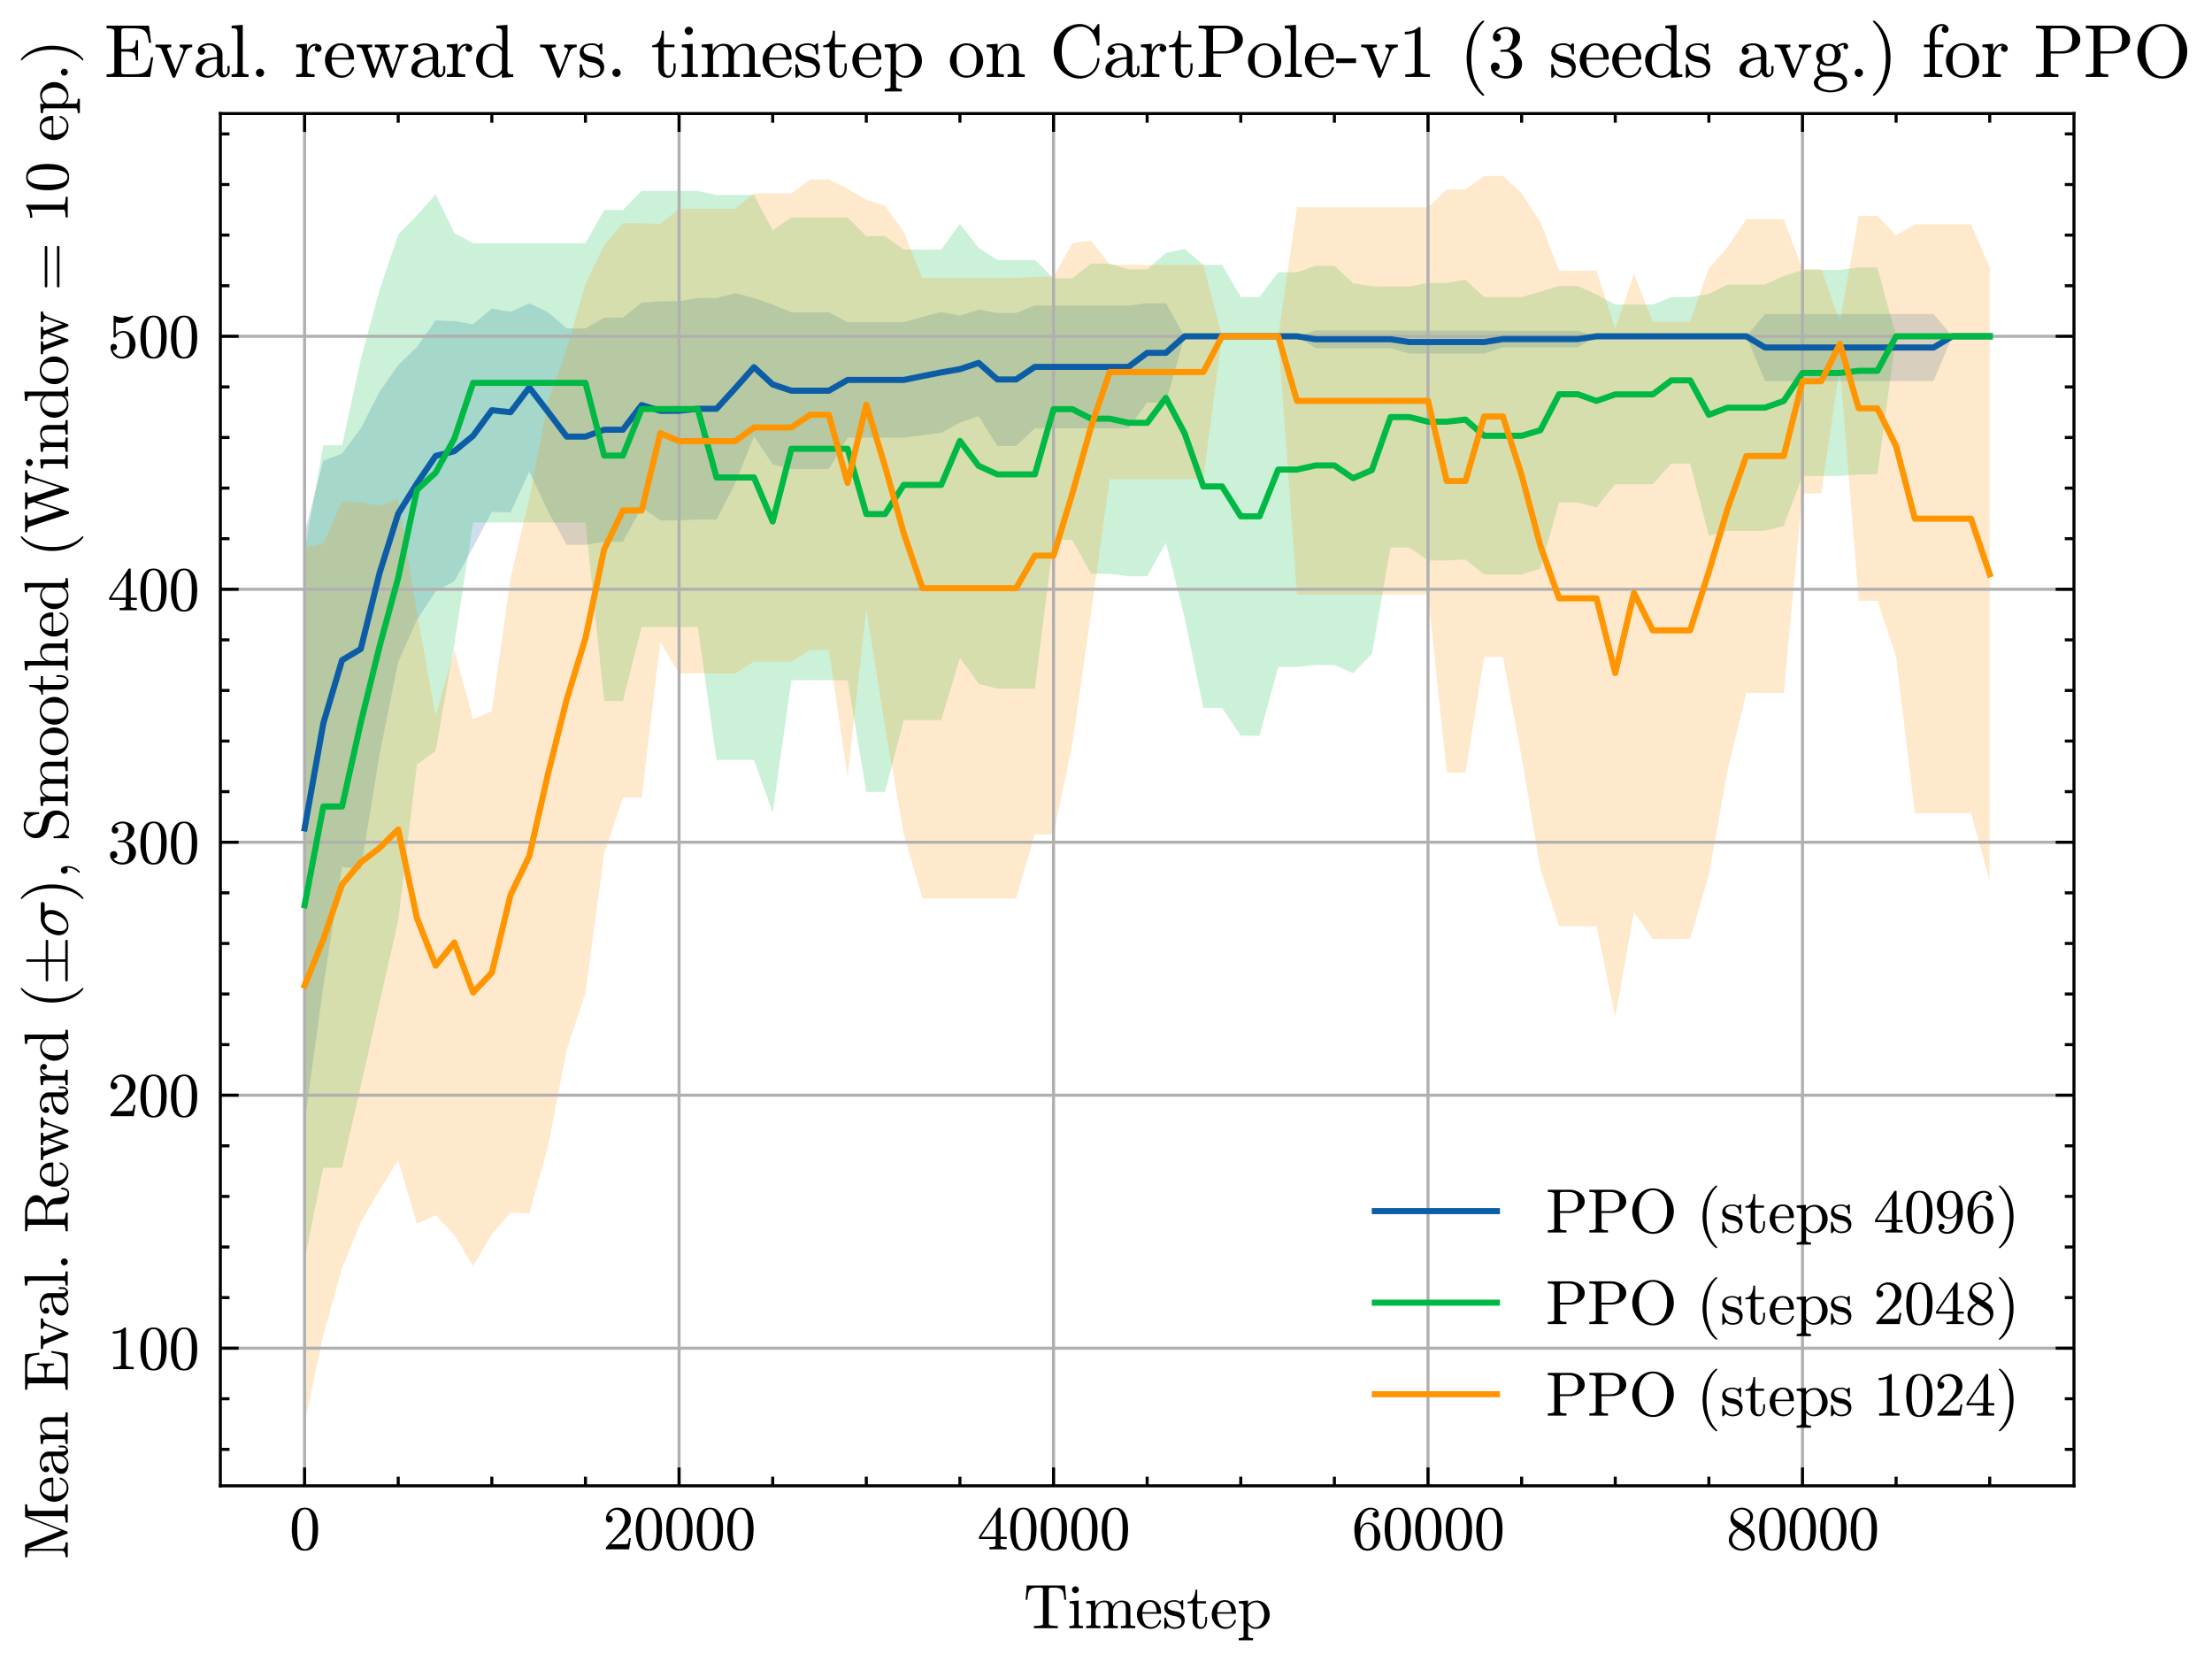 <?xml version="1.0" encoding="utf-8" standalone="no"?>
<!DOCTYPE svg PUBLIC "-//W3C//DTD SVG 1.1//EN"
  "http://www.w3.org/Graphics/SVG/1.1/DTD/svg11.dtd">
<svg xmlns:xlink="http://www.w3.org/1999/xlink" width="362.407pt" height="272.237pt" viewBox="0 0 362.407 272.237" xmlns="http://www.w3.org/2000/svg" version="1.1">
 <defs>
  <style type="text/css">*{stroke-linejoin: round; stroke-linecap: butt}</style>
 </defs>
 <g id="figure_1">
  <g id="patch_1">
   <path d="M 0 272.237 
L 362.407 272.237 
L 362.407 0 
L 0 0 
z
" style="fill: #ffffff"/>
  </g>
  <g id="axes_1">
   <g id="patch_2">
    <path d="M 36.1 243.381 
L 339.793 243.381 
L 339.793 18.6 
L 36.1 18.6 
z
" style="fill: #ffffff"/>
   </g>
   <g id="FillBetweenPolyCollection_1">
    <path d="M 49.904 87.373 
L 49.904 184.02 
L 52.972 161.508 
L 56.039 141.999 
L 59.107 142.416 
L 62.175 123.625 
L 65.242 108.457 
L 68.31 101.528 
L 71.378 96.878 
L 74.445 95.195 
L 77.513 89.653 
L 80.58 83.833 
L 83.648 83.952 
L 86.716 77.238 
L 89.783 83.751 
L 92.851 89.237 
L 95.918 89.237 
L 98.986 88.751 
L 102.054 88.751 
L 105.121 83.123 
L 108.189 85.24 
L 111.256 85.24 
L 114.324 85.099 
L 117.392 85.099 
L 120.459 79.185 
L 123.527 71.459 
L 126.594 76.073 
L 129.662 76.836 
L 132.73 76.836 
L 135.797 76.836 
L 138.865 71.697 
L 141.933 71.697 
L 145 71.697 
L 148.068 71.697 
L 151.135 71.309 
L 154.203 70.901 
L 157.271 69.225 
L 160.338 68.174 
L 163.406 73.049 
L 166.473 73.049 
L 169.541 70.156 
L 172.609 70.156 
L 175.676 70.156 
L 178.744 70.156 
L 181.811 70.156 
L 184.879 70.156 
L 187.947 65.928 
L 191.014 65.928 
L 194.082 55.088 
L 197.149 55.088 
L 200.217 55.088 
L 203.285 55.088 
L 206.352 55.088 
L 209.42 55.088 
L 212.488 55.088 
L 215.555 57.033 
L 218.623 57.033 
L 221.69 57.033 
L 224.758 57.033 
L 227.826 57.033 
L 230.893 57.907 
L 233.961 57.907 
L 237.028 57.907 
L 240.096 57.907 
L 243.164 57.907 
L 246.231 56.9 
L 249.299 56.9 
L 252.366 56.9 
L 255.434 56.9 
L 258.502 56.9 
L 261.569 55.088 
L 264.637 55.088 
L 267.704 55.088 
L 270.772 55.088 
L 273.84 55.088 
L 276.907 55.088 
L 279.975 55.088 
L 283.043 55.088 
L 286.11 55.088 
L 289.178 62.425 
L 292.245 62.425 
L 295.313 62.425 
L 298.381 62.425 
L 301.448 62.425 
L 304.516 62.425 
L 307.583 62.425 
L 310.651 62.425 
L 313.719 62.425 
L 316.786 62.425 
L 319.854 55.088 
L 322.921 55.088 
L 325.989 55.088 
L 325.989 55.088 
L 325.989 55.088 
L 322.921 55.088 
L 319.854 55.088 
L 316.786 51.42 
L 313.719 51.42 
L 310.651 51.42 
L 307.583 51.42 
L 304.516 51.42 
L 301.448 51.42 
L 298.381 51.42 
L 295.313 51.42 
L 292.245 51.42 
L 289.178 51.42 
L 286.11 55.088 
L 283.043 55.088 
L 279.975 55.088 
L 276.907 55.088 
L 273.84 55.088 
L 270.772 55.088 
L 267.704 55.088 
L 264.637 55.088 
L 261.569 55.088 
L 258.502 54.182 
L 255.434 54.182 
L 252.366 54.182 
L 249.299 54.182 
L 246.231 54.182 
L 243.164 54.148 
L 240.096 54.148 
L 237.028 54.148 
L 233.961 54.148 
L 230.893 54.148 
L 227.826 54.116 
L 224.758 54.116 
L 221.69 54.116 
L 218.623 54.116 
L 215.555 54.116 
L 212.488 55.088 
L 209.42 55.088 
L 206.352 55.088 
L 203.285 55.088 
L 200.217 55.088 
L 197.149 55.088 
L 194.082 55.088 
L 191.014 49.668 
L 187.947 49.668 
L 184.879 50.038 
L 181.811 50.038 
L 178.744 50.038 
L 175.676 50.038 
L 172.609 50.038 
L 169.541 50.038 
L 166.473 51.26 
L 163.406 51.26 
L 160.338 50.715 
L 157.271 51.709 
L 154.203 51.099 
L 151.135 51.901 
L 148.068 52.773 
L 145 52.773 
L 141.933 52.773 
L 138.865 52.773 
L 135.797 51.158 
L 132.73 51.158 
L 129.662 51.158 
L 126.594 49.877 
L 123.527 48.828 
L 120.459 48.025 
L 117.392 48.818 
L 114.324 48.818 
L 111.256 49.34 
L 108.189 49.34 
L 105.121 49.579 
L 102.054 52.028 
L 98.986 52.028 
L 95.918 53.791 
L 92.851 53.791 
L 89.783 51.144 
L 86.716 49.69 
L 83.648 51.092 
L 80.58 50.548 
L 77.513 53.115 
L 74.445 52.601 
L 71.378 52.481 
L 68.31 56.848 
L 65.242 59.803 
L 62.175 64.177 
L 59.107 70.181 
L 56.039 74.284 
L 52.972 75.46 
L 49.904 87.373 
z
" clip-path="url(#pc693940862)" style="fill: #0c5da5; fill-opacity: 0.2"/>
   </g>
   <g id="FillBetweenPolyCollection_2">
    <path d="M 49.904 90.275 
L 49.904 206.285 
L 52.972 191.293 
L 56.039 191.293 
L 59.107 177.907 
L 62.175 164.311 
L 65.242 150.805 
L 68.31 125.24 
L 71.378 122.996 
L 74.445 105.476 
L 77.513 85.586 
L 80.58 85.586 
L 83.648 85.586 
L 86.716 85.586 
L 89.783 85.586 
L 92.851 85.586 
L 95.918 85.586 
L 98.986 114.846 
L 102.054 114.846 
L 105.121 102.724 
L 108.189 102.724 
L 111.256 102.724 
L 114.324 102.724 
L 117.392 124.48 
L 120.459 124.48 
L 123.527 124.48 
L 126.594 133.121 
L 129.662 111.428 
L 132.73 111.428 
L 135.797 111.428 
L 138.865 111.428 
L 141.933 129.726 
L 145 129.726 
L 148.068 117.964 
L 151.135 117.964 
L 154.203 117.964 
L 157.271 107.773 
L 160.338 112.015 
L 163.406 112.819 
L 166.473 112.819 
L 169.541 112.819 
L 172.609 88.448 
L 175.676 88.448 
L 178.744 93.994 
L 181.811 93.994 
L 184.879 94.393 
L 187.947 94.393 
L 191.014 88.901 
L 194.082 101.194 
L 197.149 115.961 
L 200.217 115.961 
L 203.285 120.513 
L 206.352 120.513 
L 209.42 109.241 
L 212.488 109.241 
L 215.555 108.939 
L 218.623 108.939 
L 221.69 110.269 
L 224.758 107.128 
L 227.826 89.692 
L 230.893 89.692 
L 233.961 91.809 
L 237.028 91.809 
L 240.096 91.645 
L 243.164 94.098 
L 246.231 94.098 
L 249.299 94.098 
L 252.366 93.167 
L 255.434 82.312 
L 258.502 82.312 
L 261.569 83.122 
L 264.637 79.313 
L 267.704 79.313 
L 270.772 79.313 
L 273.84 75.93 
L 276.907 75.93 
L 279.975 87.745 
L 283.043 86.945 
L 286.11 86.945 
L 289.178 86.945 
L 292.245 86.156 
L 295.313 77.96 
L 298.381 77.96 
L 301.448 77.96 
L 304.516 77.696 
L 307.583 77.696 
L 310.651 55.088 
L 313.719 55.088 
L 316.786 55.088 
L 319.854 55.088 
L 322.921 55.088 
L 325.989 55.088 
L 325.989 55.088 
L 325.989 55.088 
L 322.921 55.088 
L 319.854 55.088 
L 316.786 55.088 
L 313.719 55.088 
L 310.651 55.088 
L 307.583 43.784 
L 304.516 43.784 
L 301.448 44.216 
L 298.381 44.216 
L 295.313 44.216 
L 292.245 45.203 
L 289.178 46.602 
L 286.11 46.602 
L 283.043 46.602 
L 279.975 48.155 
L 276.907 48.666 
L 273.84 48.666 
L 270.772 49.891 
L 267.704 49.891 
L 264.637 49.891 
L 261.569 48.22 
L 258.502 46.843 
L 255.434 46.843 
L 252.366 47.772 
L 249.299 48.664 
L 246.231 48.664 
L 243.164 48.664 
L 240.096 45.814 
L 237.028 46.346 
L 233.961 46.346 
L 230.893 46.938 
L 227.826 46.938 
L 224.758 46.889 
L 221.69 46.384 
L 218.623 43.536 
L 215.555 43.536 
L 212.488 44.594 
L 209.42 44.594 
L 206.352 48.637 
L 203.285 48.637 
L 200.217 43.393 
L 197.149 43.393 
L 194.082 40.773 
L 191.014 41.431 
L 187.947 44.127 
L 184.879 44.127 
L 181.811 43.166 
L 178.744 43.166 
L 175.676 45.58 
L 172.609 45.58 
L 169.541 42.59 
L 166.473 42.59 
L 163.406 42.59 
L 160.338 40.609 
L 157.271 36.664 
L 154.203 40.893 
L 151.135 40.893 
L 148.068 40.893 
L 145 38.678 
L 141.933 38.678 
L 138.865 35.594 
L 135.797 35.594 
L 132.73 35.594 
L 129.662 35.594 
L 126.594 37.72 
L 123.527 31.94 
L 120.459 31.94 
L 117.392 31.94 
L 114.324 31.27 
L 111.256 31.27 
L 108.189 31.27 
L 105.121 31.27 
L 102.054 34.397 
L 98.986 34.397 
L 95.918 39.84 
L 92.851 39.84 
L 89.783 39.84 
L 86.716 39.84 
L 83.648 39.84 
L 80.58 39.84 
L 77.513 39.84 
L 74.445 38.182 
L 71.378 31.833 
L 68.31 35.274 
L 65.242 38.433 
L 62.175 47.501 
L 59.107 58.851 
L 56.039 72.93 
L 52.972 72.93 
L 49.904 90.275 
z
" clip-path="url(#pc693940862)" style="fill: #00b945; fill-opacity: 0.2"/>
   </g>
   <g id="FillBetweenPolyCollection_3">
    <path d="M 49.904 89.684 
L 49.904 233.163 
L 52.972 218.686 
L 56.039 207.717 
L 59.107 200.228 
L 62.175 194.952 
L 65.242 190.078 
L 68.31 200.456 
L 71.378 199.074 
L 74.445 202.3 
L 77.513 207.356 
L 80.58 202.2 
L 83.648 198.626 
L 86.716 198.775 
L 89.783 187.822 
L 92.851 171.898 
L 95.918 162.667 
L 98.986 139.794 
L 102.054 130.67 
L 105.121 130.67 
L 108.189 105.198 
L 111.256 110.324 
L 114.324 110.324 
L 117.392 110.324 
L 120.459 110.324 
L 123.527 108.371 
L 126.594 108.371 
L 129.662 108.371 
L 132.73 106.47 
L 135.797 106.47 
L 138.865 127.308 
L 141.933 99.807 
L 145 119.074 
L 148.068 136.653 
L 151.135 147.153 
L 154.203 147.153 
L 157.271 147.153 
L 160.338 147.153 
L 163.406 147.153 
L 166.473 147.153 
L 169.541 136.681 
L 172.609 136.681 
L 175.676 121.935 
L 178.744 100.493 
L 181.811 78.492 
L 184.879 78.492 
L 187.947 78.492 
L 191.014 78.492 
L 194.082 78.492 
L 197.149 78.492 
L 200.217 55.088 
L 203.285 55.088 
L 206.352 55.088 
L 209.42 55.088 
L 212.488 97.387 
L 215.555 97.387 
L 218.623 97.387 
L 221.69 97.387 
L 224.758 97.387 
L 227.826 97.387 
L 230.893 97.387 
L 233.961 97.387 
L 237.028 126.563 
L 240.096 126.563 
L 243.164 107.63 
L 246.231 107.63 
L 249.299 124.011 
L 252.366 142.377 
L 255.434 151.72 
L 258.502 151.72 
L 261.569 151.72 
L 264.637 166.664 
L 267.704 149.399 
L 270.772 153.822 
L 273.84 153.822 
L 276.907 153.822 
L 279.975 143.306 
L 283.043 126.17 
L 286.11 113.503 
L 289.178 113.503 
L 292.245 113.503 
L 295.313 80.837 
L 298.381 80.837 
L 301.448 59.994 
L 304.516 98.418 
L 307.583 98.418 
L 310.651 107.655 
L 313.719 133.188 
L 316.786 133.188 
L 319.854 133.188 
L 322.921 133.188 
L 325.989 144.35 
L 325.989 43.794 
L 325.989 43.794 
L 322.921 36.741 
L 319.854 36.741 
L 316.786 36.741 
L 313.719 36.741 
L 310.651 38.538 
L 307.583 35.361 
L 304.516 35.361 
L 301.448 52.635 
L 298.381 44.074 
L 295.313 44.074 
L 292.245 35.889 
L 289.178 35.889 
L 286.11 35.889 
L 283.043 40.46 
L 279.975 43.977 
L 276.907 52.687 
L 273.84 52.687 
L 270.772 52.687 
L 267.704 44.828 
L 264.637 53.834 
L 261.569 44.297 
L 258.502 44.297 
L 255.434 44.297 
L 252.366 36.403 
L 249.299 31.663 
L 246.231 28.817 
L 243.164 28.817 
L 240.096 31.034 
L 237.028 31.034 
L 233.961 33.939 
L 230.893 33.939 
L 227.826 33.939 
L 224.758 33.939 
L 221.69 33.939 
L 218.623 33.939 
L 215.555 33.939 
L 212.488 33.939 
L 209.42 55.088 
L 206.352 55.088 
L 203.285 55.088 
L 200.217 55.088 
L 197.149 43.387 
L 194.082 43.387 
L 191.014 43.387 
L 187.947 43.387 
L 184.879 43.387 
L 181.811 43.387 
L 178.744 39.402 
L 175.676 39.839 
L 172.609 45.347 
L 169.541 45.347 
L 166.473 45.532 
L 163.406 45.532 
L 160.338 45.532 
L 157.271 45.532 
L 154.203 45.532 
L 151.135 45.532 
L 148.068 38.016 
L 145 33.717 
L 141.933 32.729 
L 138.865 30.919 
L 135.797 29.397 
L 132.73 29.397 
L 129.662 31.673 
L 126.594 31.673 
L 123.527 31.673 
L 120.459 34.196 
L 117.392 34.196 
L 114.324 34.196 
L 111.256 34.196 
L 108.189 36.703 
L 105.121 36.557 
L 102.054 36.557 
L 98.986 40.162 
L 95.918 46.444 
L 92.851 57.219 
L 89.783 65.743 
L 86.716 81.707 
L 83.648 94.553 
L 80.58 116.471 
L 77.513 117.811 
L 74.445 106.459 
L 71.378 117.259 
L 68.31 100.314 
L 65.242 81.636 
L 62.175 82.861 
L 59.107 82.293 
L 56.039 82.064 
L 52.972 89.062 
L 49.904 89.684 
z
" clip-path="url(#pc693940862)" style="fill: #ff9500; fill-opacity: 0.2"/>
   </g>
   <g id="matplotlib.axis_1">
    <g id="xtick_1">
     <g id="line2d_1">
      <path d="M 49.904 243.381 
L 49.904 18.6 
" clip-path="url(#pc693940862)" style="fill: none; stroke: #b0b0b0; stroke-width: 0.5; stroke-linecap: square"/>
     </g>
     <g id="line2d_2">
      <defs>
       <path id="mcc597d9445" d="M 0 0 
L 0 -3 
" style="stroke: #000000; stroke-width: 0.5"/>
      </defs>
      <g>
       <use xlink:href="#mcc597d9445" x="49.904" y="243.381" style="stroke: #000000; stroke-width: 0.5"/>
      </g>
     </g>
     <g id="line2d_3">
      <defs>
       <path id="m85605515df" d="M 0 0 
L 0 3 
" style="stroke: #000000; stroke-width: 0.5"/>
      </defs>
      <g>
       <use xlink:href="#m85605515df" x="49.904" y="18.6" style="stroke: #000000; stroke-width: 0.5"/>
      </g>
     </g>
     <g id="text_1">
      <!-- $\mathdefault{0}$ -->
      <g transform="translate(47.404 253.82) scale(0.1 -0.1)">
       <defs>
        <path id="Cmr10-30" d="M 1600 -141 
Q 816 -141 533 504 
Q 250 1150 250 2041 
Q 250 2597 351 3087 
Q 453 3578 754 3920 
Q 1056 4263 1600 4263 
Q 2022 4263 2290 4056 
Q 2559 3850 2700 3523 
Q 2841 3197 2892 2823 
Q 2944 2450 2944 2041 
Q 2944 1491 2842 1011 
Q 2741 531 2444 195 
Q 2147 -141 1600 -141 
z
M 1600 25 
Q 1956 25 2131 390 
Q 2306 756 2347 1200 
Q 2388 1644 2388 2144 
Q 2388 2625 2347 3031 
Q 2306 3438 2132 3767 
Q 1959 4097 1600 4097 
Q 1238 4097 1063 3765 
Q 888 3434 847 3029 
Q 806 2625 806 2144 
Q 806 1788 823 1472 
Q 841 1156 916 820 
Q 991 484 1158 254 
Q 1325 25 1600 25 
z
" transform="scale(0.016)"/>
       </defs>
       <use xlink:href="#Cmr10-30" transform="translate(0 0.391)"/>
      </g>
     </g>
    </g>
    <g id="xtick_2">
     <g id="line2d_4">
      <path d="M 111.256 243.381 
L 111.256 18.6 
" clip-path="url(#pc693940862)" style="fill: none; stroke: #b0b0b0; stroke-width: 0.5; stroke-linecap: square"/>
     </g>
     <g id="line2d_5">
      <g>
       <use xlink:href="#mcc597d9445" x="111.256" y="243.381" style="stroke: #000000; stroke-width: 0.5"/>
      </g>
     </g>
     <g id="line2d_6">
      <g>
       <use xlink:href="#m85605515df" x="111.256" y="18.6" style="stroke: #000000; stroke-width: 0.5"/>
      </g>
     </g>
     <g id="text_2">
      <!-- $\mathdefault{20000}$ -->
      <g transform="translate(98.756 253.82) scale(0.1 -0.1)">
       <defs>
        <path id="Cmr10-32" d="M 319 0 
L 319 172 
Q 319 188 331 206 
L 1325 1306 
Q 1550 1550 1690 1715 
Q 1831 1881 1968 2097 
Q 2106 2313 2186 2536 
Q 2266 2759 2266 3009 
Q 2266 3272 2169 3511 
Q 2072 3750 1880 3894 
Q 1688 4038 1416 4038 
Q 1138 4038 916 3870 
Q 694 3703 603 3438 
Q 628 3444 672 3444 
Q 816 3444 917 3347 
Q 1019 3250 1019 3097 
Q 1019 2950 917 2848 
Q 816 2747 672 2747 
Q 522 2747 420 2851 
Q 319 2956 319 3097 
Q 319 3338 409 3548 
Q 500 3759 670 3923 
Q 841 4088 1055 4175 
Q 1269 4263 1509 4263 
Q 1875 4263 2190 4108 
Q 2506 3953 2690 3670 
Q 2875 3388 2875 3009 
Q 2875 2731 2753 2481 
Q 2631 2231 2440 2026 
Q 2250 1822 1953 1562 
Q 1656 1303 1563 1216 
L 838 519 
L 1453 519 
Q 1906 519 2211 526 
Q 2516 534 2534 550 
Q 2609 631 2688 1141 
L 2875 1141 
L 2694 0 
L 319 0 
z
" transform="scale(0.016)"/>
       </defs>
       <use xlink:href="#Cmr10-32" transform="translate(0 0.391)"/>
       <use xlink:href="#Cmr10-30" transform="translate(50 0.391)"/>
       <use xlink:href="#Cmr10-30" transform="translate(100 0.391)"/>
       <use xlink:href="#Cmr10-30" transform="translate(150 0.391)"/>
       <use xlink:href="#Cmr10-30" transform="translate(200 0.391)"/>
      </g>
     </g>
    </g>
    <g id="xtick_3">
     <g id="line2d_7">
      <path d="M 172.609 243.381 
L 172.609 18.6 
" clip-path="url(#pc693940862)" style="fill: none; stroke: #b0b0b0; stroke-width: 0.5; stroke-linecap: square"/>
     </g>
     <g id="line2d_8">
      <g>
       <use xlink:href="#mcc597d9445" x="172.609" y="243.381" style="stroke: #000000; stroke-width: 0.5"/>
      </g>
     </g>
     <g id="line2d_9">
      <g>
       <use xlink:href="#m85605515df" x="172.609" y="18.6" style="stroke: #000000; stroke-width: 0.5"/>
      </g>
     </g>
     <g id="text_3">
      <!-- $\mathdefault{40000}$ -->
      <g transform="translate(160.109 253.82) scale(0.1 -0.1)">
       <defs>
        <path id="Cmr10-34" d="M 178 1056 
L 178 1281 
L 2156 4231 
Q 2178 4263 2222 4263 
L 2316 4263 
Q 2388 4263 2388 4191 
L 2388 1281 
L 3016 1281 
L 3016 1056 
L 2388 1056 
L 2388 428 
Q 2388 297 2575 261 
Q 2763 225 3009 225 
L 3009 0 
L 1247 0 
L 1247 225 
Q 1494 225 1681 261 
Q 1869 297 1869 428 
L 1869 1056 
L 178 1056 
z
M 391 1281 
L 1906 1281 
L 1906 3547 
L 391 1281 
z
" transform="scale(0.016)"/>
       </defs>
       <use xlink:href="#Cmr10-34" transform="translate(0 0.391)"/>
       <use xlink:href="#Cmr10-30" transform="translate(50 0.391)"/>
       <use xlink:href="#Cmr10-30" transform="translate(100 0.391)"/>
       <use xlink:href="#Cmr10-30" transform="translate(150 0.391)"/>
       <use xlink:href="#Cmr10-30" transform="translate(200 0.391)"/>
      </g>
     </g>
    </g>
    <g id="xtick_4">
     <g id="line2d_10">
      <path d="M 233.961 243.381 
L 233.961 18.6 
" clip-path="url(#pc693940862)" style="fill: none; stroke: #b0b0b0; stroke-width: 0.5; stroke-linecap: square"/>
     </g>
     <g id="line2d_11">
      <g>
       <use xlink:href="#mcc597d9445" x="233.961" y="243.381" style="stroke: #000000; stroke-width: 0.5"/>
      </g>
     </g>
     <g id="line2d_12">
      <g>
       <use xlink:href="#m85605515df" x="233.961" y="18.6" style="stroke: #000000; stroke-width: 0.5"/>
      </g>
     </g>
     <g id="text_4">
      <!-- $\mathdefault{60000}$ -->
      <g transform="translate(221.461 253.82) scale(0.1 -0.1)">
       <defs>
        <path id="Cmr10-36" d="M 1600 -141 
Q 1203 -141 937 70 
Q 672 281 526 617 
Q 381 953 325 1322 
Q 269 1691 269 2069 
Q 269 2575 466 3084 
Q 663 3594 1045 3928 
Q 1428 4263 1953 4263 
Q 2172 4263 2361 4180 
Q 2550 4097 2658 3936 
Q 2766 3775 2766 3547 
Q 2766 3416 2677 3327 
Q 2588 3238 2456 3238 
Q 2331 3238 2240 3328 
Q 2150 3419 2150 3547 
Q 2150 3672 2240 3762 
Q 2331 3853 2456 3853 
L 2491 3853 
Q 2409 3969 2261 4023 
Q 2113 4078 1953 4078 
Q 1759 4078 1595 3993 
Q 1431 3909 1300 3765 
Q 1169 3622 1081 3448 
Q 994 3275 945 3053 
Q 897 2831 884 2637 
Q 872 2444 872 2150 
Q 984 2413 1190 2580 
Q 1397 2747 1656 2747 
Q 1941 2747 2175 2631 
Q 2409 2516 2578 2311 
Q 2747 2106 2836 1843 
Q 2925 1581 2925 1313 
Q 2925 938 2758 598 
Q 2591 259 2287 59 
Q 1984 -141 1600 -141 
z
M 1600 63 
Q 1847 63 1997 175 
Q 2147 288 2217 473 
Q 2288 659 2305 848 
Q 2322 1038 2322 1313 
Q 2322 1675 2287 1931 
Q 2253 2188 2100 2383 
Q 1947 2578 1631 2578 
Q 1372 2578 1205 2403 
Q 1038 2228 961 1961 
Q 884 1694 884 1447 
Q 884 1363 891 1319 
Q 891 1309 889 1303 
Q 888 1297 884 1288 
Q 884 1013 940 731 
Q 997 450 1156 256 
Q 1316 63 1600 63 
z
" transform="scale(0.016)"/>
       </defs>
       <use xlink:href="#Cmr10-36" transform="translate(0 0.391)"/>
       <use xlink:href="#Cmr10-30" transform="translate(50 0.391)"/>
       <use xlink:href="#Cmr10-30" transform="translate(100 0.391)"/>
       <use xlink:href="#Cmr10-30" transform="translate(150 0.391)"/>
       <use xlink:href="#Cmr10-30" transform="translate(200 0.391)"/>
      </g>
     </g>
    </g>
    <g id="xtick_5">
     <g id="line2d_13">
      <path d="M 295.313 243.381 
L 295.313 18.6 
" clip-path="url(#pc693940862)" style="fill: none; stroke: #b0b0b0; stroke-width: 0.5; stroke-linecap: square"/>
     </g>
     <g id="line2d_14">
      <g>
       <use xlink:href="#mcc597d9445" x="295.313" y="243.381" style="stroke: #000000; stroke-width: 0.5"/>
      </g>
     </g>
     <g id="line2d_15">
      <g>
       <use xlink:href="#m85605515df" x="295.313" y="18.6" style="stroke: #000000; stroke-width: 0.5"/>
      </g>
     </g>
     <g id="text_5">
      <!-- $\mathdefault{80000}$ -->
      <g transform="translate(282.813 253.82) scale(0.1 -0.1)">
       <defs>
        <path id="Cmr10-38" d="M 269 972 
Q 269 1356 522 1651 
Q 775 1947 1172 2144 
L 934 2297 
Q 716 2441 578 2680 
Q 441 2919 441 3181 
Q 441 3488 602 3734 
Q 763 3981 1030 4122 
Q 1297 4263 1600 4263 
Q 1884 4263 2148 4147 
Q 2413 4031 2583 3815 
Q 2753 3600 2753 3303 
Q 2753 3088 2651 2903 
Q 2550 2719 2373 2572 
Q 2197 2425 1997 2322 
L 2363 2088 
Q 2616 1922 2770 1653 
Q 2925 1384 2925 1088 
Q 2925 741 2739 456 
Q 2553 172 2247 15 
Q 1941 -141 1600 -141 
Q 1269 -141 961 -6 
Q 653 128 461 383 
Q 269 638 269 972 
z
M 616 972 
Q 616 719 755 509 
Q 894 300 1122 181 
Q 1350 63 1600 63 
Q 1972 63 2275 280 
Q 2578 497 2578 856 
Q 2578 978 2529 1098 
Q 2481 1219 2395 1317 
Q 2309 1416 2203 1478 
L 1344 2034 
Q 1144 1928 976 1765 
Q 809 1603 712 1400 
Q 616 1197 616 972 
z
M 1056 2925 
L 1831 2425 
Q 2100 2581 2272 2803 
Q 2444 3025 2444 3303 
Q 2444 3519 2323 3698 
Q 2203 3878 2009 3978 
Q 1816 4078 1594 4078 
Q 1400 4078 1203 4003 
Q 1006 3928 878 3779 
Q 750 3631 750 3431 
Q 750 3131 1056 2925 
z
" transform="scale(0.016)"/>
       </defs>
       <use xlink:href="#Cmr10-38" transform="translate(0 0.391)"/>
       <use xlink:href="#Cmr10-30" transform="translate(50 0.391)"/>
       <use xlink:href="#Cmr10-30" transform="translate(100 0.391)"/>
       <use xlink:href="#Cmr10-30" transform="translate(150 0.391)"/>
       <use xlink:href="#Cmr10-30" transform="translate(200 0.391)"/>
      </g>
     </g>
    </g>
    <g id="xtick_6">
     <g id="line2d_16">
      <defs>
       <path id="m66babad22c" d="M 0 0 
L 0 -1.5 
" style="stroke: #000000; stroke-width: 0.5"/>
      </defs>
      <g>
       <use xlink:href="#m66babad22c" x="65.242" y="243.381" style="stroke: #000000; stroke-width: 0.5"/>
      </g>
     </g>
     <g id="line2d_17">
      <defs>
       <path id="m00878481a1" d="M 0 0 
L 0 1.5 
" style="stroke: #000000; stroke-width: 0.5"/>
      </defs>
      <g>
       <use xlink:href="#m00878481a1" x="65.242" y="18.6" style="stroke: #000000; stroke-width: 0.5"/>
      </g>
     </g>
    </g>
    <g id="xtick_7">
     <g id="line2d_18">
      <g>
       <use xlink:href="#m66babad22c" x="80.58" y="243.381" style="stroke: #000000; stroke-width: 0.5"/>
      </g>
     </g>
     <g id="line2d_19">
      <g>
       <use xlink:href="#m00878481a1" x="80.58" y="18.6" style="stroke: #000000; stroke-width: 0.5"/>
      </g>
     </g>
    </g>
    <g id="xtick_8">
     <g id="line2d_20">
      <g>
       <use xlink:href="#m66babad22c" x="95.918" y="243.381" style="stroke: #000000; stroke-width: 0.5"/>
      </g>
     </g>
     <g id="line2d_21">
      <g>
       <use xlink:href="#m00878481a1" x="95.918" y="18.6" style="stroke: #000000; stroke-width: 0.5"/>
      </g>
     </g>
    </g>
    <g id="xtick_9">
     <g id="line2d_22">
      <g>
       <use xlink:href="#m66babad22c" x="126.594" y="243.381" style="stroke: #000000; stroke-width: 0.5"/>
      </g>
     </g>
     <g id="line2d_23">
      <g>
       <use xlink:href="#m00878481a1" x="126.594" y="18.6" style="stroke: #000000; stroke-width: 0.5"/>
      </g>
     </g>
    </g>
    <g id="xtick_10">
     <g id="line2d_24">
      <g>
       <use xlink:href="#m66babad22c" x="141.933" y="243.381" style="stroke: #000000; stroke-width: 0.5"/>
      </g>
     </g>
     <g id="line2d_25">
      <g>
       <use xlink:href="#m00878481a1" x="141.933" y="18.6" style="stroke: #000000; stroke-width: 0.5"/>
      </g>
     </g>
    </g>
    <g id="xtick_11">
     <g id="line2d_26">
      <g>
       <use xlink:href="#m66babad22c" x="157.271" y="243.381" style="stroke: #000000; stroke-width: 0.5"/>
      </g>
     </g>
     <g id="line2d_27">
      <g>
       <use xlink:href="#m00878481a1" x="157.271" y="18.6" style="stroke: #000000; stroke-width: 0.5"/>
      </g>
     </g>
    </g>
    <g id="xtick_12">
     <g id="line2d_28">
      <g>
       <use xlink:href="#m66babad22c" x="187.947" y="243.381" style="stroke: #000000; stroke-width: 0.5"/>
      </g>
     </g>
     <g id="line2d_29">
      <g>
       <use xlink:href="#m00878481a1" x="187.947" y="18.6" style="stroke: #000000; stroke-width: 0.5"/>
      </g>
     </g>
    </g>
    <g id="xtick_13">
     <g id="line2d_30">
      <g>
       <use xlink:href="#m66babad22c" x="203.285" y="243.381" style="stroke: #000000; stroke-width: 0.5"/>
      </g>
     </g>
     <g id="line2d_31">
      <g>
       <use xlink:href="#m00878481a1" x="203.285" y="18.6" style="stroke: #000000; stroke-width: 0.5"/>
      </g>
     </g>
    </g>
    <g id="xtick_14">
     <g id="line2d_32">
      <g>
       <use xlink:href="#m66babad22c" x="218.623" y="243.381" style="stroke: #000000; stroke-width: 0.5"/>
      </g>
     </g>
     <g id="line2d_33">
      <g>
       <use xlink:href="#m00878481a1" x="218.623" y="18.6" style="stroke: #000000; stroke-width: 0.5"/>
      </g>
     </g>
    </g>
    <g id="xtick_15">
     <g id="line2d_34">
      <g>
       <use xlink:href="#m66babad22c" x="249.299" y="243.381" style="stroke: #000000; stroke-width: 0.5"/>
      </g>
     </g>
     <g id="line2d_35">
      <g>
       <use xlink:href="#m00878481a1" x="249.299" y="18.6" style="stroke: #000000; stroke-width: 0.5"/>
      </g>
     </g>
    </g>
    <g id="xtick_16">
     <g id="line2d_36">
      <g>
       <use xlink:href="#m66babad22c" x="264.637" y="243.381" style="stroke: #000000; stroke-width: 0.5"/>
      </g>
     </g>
     <g id="line2d_37">
      <g>
       <use xlink:href="#m00878481a1" x="264.637" y="18.6" style="stroke: #000000; stroke-width: 0.5"/>
      </g>
     </g>
    </g>
    <g id="xtick_17">
     <g id="line2d_38">
      <g>
       <use xlink:href="#m66babad22c" x="279.975" y="243.381" style="stroke: #000000; stroke-width: 0.5"/>
      </g>
     </g>
     <g id="line2d_39">
      <g>
       <use xlink:href="#m00878481a1" x="279.975" y="18.6" style="stroke: #000000; stroke-width: 0.5"/>
      </g>
     </g>
    </g>
    <g id="xtick_18">
     <g id="line2d_40">
      <g>
       <use xlink:href="#m66babad22c" x="310.651" y="243.381" style="stroke: #000000; stroke-width: 0.5"/>
      </g>
     </g>
     <g id="line2d_41">
      <g>
       <use xlink:href="#m00878481a1" x="310.651" y="18.6" style="stroke: #000000; stroke-width: 0.5"/>
      </g>
     </g>
    </g>
    <g id="xtick_19">
     <g id="line2d_42">
      <g>
       <use xlink:href="#m66babad22c" x="325.989" y="243.381" style="stroke: #000000; stroke-width: 0.5"/>
      </g>
     </g>
     <g id="line2d_43">
      <g>
       <use xlink:href="#m00878481a1" x="325.989" y="18.6" style="stroke: #000000; stroke-width: 0.5"/>
      </g>
     </g>
    </g>
    <g id="text_6">
     <!-- Timestep -->
     <g transform="translate(167.661 266.698) scale(0.1 -0.1)">
      <defs>
       <path id="Cmr10-54" d="M 1081 0 
L 1081 225 
Q 1403 225 1706 261 
Q 2009 297 2009 428 
L 2009 3944 
Q 2009 4081 1932 4114 
Q 1856 4147 1684 4147 
L 1416 4147 
Q 888 4147 666 3916 
Q 550 3800 500 3545 
Q 450 3291 416 2906 
L 231 2906 
L 353 4372 
L 4263 4372 
L 4384 2906 
L 4197 2906 
Q 4159 3319 4114 3561 
Q 4069 3803 3950 3916 
Q 3725 4147 3200 4147 
L 2931 4147 
Q 2816 4147 2752 4137 
Q 2688 4128 2647 4083 
Q 2606 4038 2606 3944 
L 2606 428 
Q 2606 297 2909 261 
Q 3213 225 3531 225 
L 3531 0 
L 1081 0 
z
" transform="scale(0.016)"/>
       <path id="Cmr10-69" d="M 197 0 
L 197 225 
Q 416 225 556 259 
Q 697 294 697 428 
L 697 2175 
Q 697 2422 601 2478 
Q 506 2534 225 2534 
L 225 2759 
L 1147 2828 
L 1147 428 
Q 1147 294 1269 259 
Q 1391 225 1594 225 
L 1594 0 
L 197 0 
z
M 469 3928 
Q 469 4069 575 4175 
Q 681 4281 819 4281 
Q 909 4281 993 4234 
Q 1078 4188 1125 4103 
Q 1172 4019 1172 3928 
Q 1172 3791 1065 3684 
Q 959 3578 819 3578 
Q 681 3578 575 3684 
Q 469 3791 469 3928 
z
" transform="scale(0.016)"/>
       <path id="Cmr10-6d" d="M 191 0 
L 191 225 
Q 409 225 550 259 
Q 691 294 691 428 
L 691 2175 
Q 691 2347 639 2423 
Q 588 2500 491 2517 
Q 394 2534 191 2534 
L 191 2759 
L 1119 2828 
L 1119 2203 
Q 1247 2478 1498 2653 
Q 1750 2828 2047 2828 
Q 2784 2828 2913 2228 
Q 3041 2497 3287 2662 
Q 3534 2828 3828 2828 
Q 4119 2828 4317 2734 
Q 4516 2641 4616 2448 
Q 4716 2256 4716 1966 
L 4716 428 
Q 4716 294 4858 259 
Q 5000 225 5216 225 
L 5216 0 
L 3750 0 
L 3750 225 
Q 3969 225 4109 259 
Q 4250 294 4250 428 
L 4250 1947 
Q 4250 2269 4159 2466 
Q 4069 2663 3788 2663 
Q 3419 2663 3178 2366 
Q 2938 2069 2938 1691 
L 2938 428 
Q 2938 294 3078 259 
Q 3219 225 3438 225 
L 3438 0 
L 1972 0 
L 1972 225 
Q 2191 225 2331 259 
Q 2472 294 2472 428 
L 2472 1947 
Q 2472 2259 2381 2461 
Q 2291 2663 2009 2663 
Q 1638 2663 1398 2366 
Q 1159 2069 1159 1691 
L 1159 428 
Q 1159 294 1300 259 
Q 1441 225 1656 225 
L 1656 0 
L 191 0 
z
" transform="scale(0.016)"/>
       <path id="Cmr10-65" d="M 1594 -72 
Q 1203 -72 876 133 
Q 550 338 364 680 
Q 178 1022 178 1403 
Q 178 1778 348 2115 
Q 519 2453 823 2661 
Q 1128 2869 1503 2869 
Q 1797 2869 2014 2770 
Q 2231 2672 2372 2497 
Q 2513 2322 2584 2084 
Q 2656 1847 2656 1563 
Q 2656 1478 2591 1478 
L 738 1478 
L 738 1409 
Q 738 878 952 497 
Q 1166 116 1650 116 
Q 1847 116 2014 203 
Q 2181 291 2304 447 
Q 2428 603 2472 781 
Q 2478 803 2495 820 
Q 2513 838 2534 838 
L 2591 838 
Q 2656 838 2656 756 
Q 2566 394 2266 161 
Q 1966 -72 1594 -72 
z
M 744 1638 
L 2203 1638 
Q 2203 1878 2136 2125 
Q 2069 2372 1912 2536 
Q 1756 2700 1503 2700 
Q 1141 2700 942 2361 
Q 744 2022 744 1638 
z
" transform="scale(0.016)"/>
       <path id="Cmr10-73" d="M 213 -19 
L 213 1025 
Q 213 1075 269 1075 
L 347 1075 
Q 384 1075 397 1025 
Q 575 97 1259 97 
Q 1563 97 1767 234 
Q 1972 372 1972 659 
Q 1972 866 1812 1011 
Q 1653 1156 1434 1209 
L 1006 1294 
Q 791 1341 614 1437 
Q 438 1534 325 1695 
Q 213 1856 213 2069 
Q 213 2350 361 2529 
Q 509 2709 746 2789 
Q 984 2869 1259 2869 
Q 1588 2869 1831 2694 
L 2016 2853 
Q 2016 2869 2047 2869 
L 2094 2869 
Q 2113 2869 2128 2851 
Q 2144 2834 2144 2816 
L 2144 1978 
Q 2144 1919 2094 1919 
L 2016 1919 
Q 1959 1919 1959 1978 
Q 1959 2313 1773 2516 
Q 1588 2719 1253 2719 
Q 966 2719 755 2612 
Q 544 2506 544 2247 
Q 544 2069 695 1955 
Q 847 1841 1050 1791 
L 1484 1709 
Q 1703 1659 1892 1540 
Q 2081 1422 2192 1240 
Q 2303 1059 2303 831 
Q 2303 600 2223 429 
Q 2144 259 2001 146 
Q 1859 34 1665 -19 
Q 1472 -72 1259 -72 
Q 859 -72 575 197 
L 341 -56 
Q 341 -72 306 -72 
L 269 -72 
Q 213 -72 213 -19 
z
" transform="scale(0.016)"/>
       <path id="Cmr10-74" d="M 653 769 
L 653 2534 
L 122 2534 
L 122 2700 
Q 541 2700 737 3090 
Q 934 3481 934 3938 
L 1119 3938 
L 1119 2759 
L 2022 2759 
L 2022 2534 
L 1119 2534 
L 1119 781 
Q 1119 516 1208 316 
Q 1297 116 1528 116 
Q 1747 116 1844 327 
Q 1941 538 1941 781 
L 1941 1159 
L 2125 1159 
L 2125 769 
Q 2125 569 2051 373 
Q 1978 178 1834 53 
Q 1691 -72 1484 -72 
Q 1100 -72 876 158 
Q 653 388 653 769 
z
" transform="scale(0.016)"/>
       <path id="Cmr10-70" d="M 166 -1241 
L 166 -1019 
Q 384 -1019 525 -981 
Q 666 -944 666 -813 
L 666 2272 
Q 666 2447 541 2490 
Q 416 2534 166 2534 
L 166 2759 
L 1113 2828 
L 1113 2431 
Q 1288 2625 1520 2726 
Q 1753 2828 2016 2828 
Q 2394 2828 2697 2623 
Q 3000 2419 3170 2086 
Q 3341 1753 3341 1381 
Q 3341 994 3152 659 
Q 2963 325 2636 126 
Q 2309 -72 1919 -72 
Q 1453 -72 1131 306 
L 1131 -813 
Q 1131 -944 1273 -981 
Q 1416 -1019 1631 -1019 
L 1631 -1241 
L 166 -1241 
z
M 1131 622 
Q 1244 394 1444 245 
Q 1644 97 1881 97 
Q 2103 97 2273 215 
Q 2444 334 2559 534 
Q 2675 734 2729 954 
Q 2784 1175 2784 1381 
Q 2784 1638 2692 1936 
Q 2600 2234 2411 2439 
Q 2222 2644 1953 2644 
Q 1694 2644 1476 2511 
Q 1259 2378 1131 2150 
L 1131 622 
z
" transform="scale(0.016)"/>
      </defs>
      <use xlink:href="#Cmr10-54"/>
      <use xlink:href="#Cmr10-69" transform="translate(72.217 0)"/>
      <use xlink:href="#Cmr10-6d" transform="translate(99.902 0)"/>
      <use xlink:href="#Cmr10-65" transform="translate(183.203 0)"/>
      <use xlink:href="#Cmr10-73" transform="translate(227.588 0)"/>
      <use xlink:href="#Cmr10-74" transform="translate(266.992 0)"/>
      <use xlink:href="#Cmr10-65" transform="translate(305.811 0)"/>
      <use xlink:href="#Cmr10-70" transform="translate(350.195 0)"/>
     </g>
    </g>
   </g>
   <g id="matplotlib.axis_2">
    <g id="ytick_1">
     <g id="line2d_44">
      <path d="M 36.1 220.836 
L 339.793 220.836 
" clip-path="url(#pc693940862)" style="fill: none; stroke: #b0b0b0; stroke-width: 0.5; stroke-linecap: square"/>
     </g>
     <g id="line2d_45">
      <defs>
       <path id="me8e29304c2" d="M 0 0 
L 3 0 
" style="stroke: #000000; stroke-width: 0.5"/>
      </defs>
      <g>
       <use xlink:href="#me8e29304c2" x="36.1" y="220.836" style="stroke: #000000; stroke-width: 0.5"/>
      </g>
     </g>
     <g id="line2d_46">
      <defs>
       <path id="mc237dd0d26" d="M 0 0 
L -3 0 
" style="stroke: #000000; stroke-width: 0.5"/>
      </defs>
      <g>
       <use xlink:href="#mc237dd0d26" x="339.793" y="220.836" style="stroke: #000000; stroke-width: 0.5"/>
      </g>
     </g>
     <g id="text_7">
      <!-- $\mathdefault{100}$ -->
      <g transform="translate(17.6 224.305) scale(0.1 -0.1)">
       <defs>
        <path id="Cmr10-31" d="M 594 0 
L 594 225 
Q 1394 225 1394 428 
L 1394 3788 
Q 1063 3628 556 3628 
L 556 3853 
Q 1341 3853 1741 4263 
L 1831 4263 
Q 1853 4263 1873 4245 
Q 1894 4228 1894 4206 
L 1894 428 
Q 1894 225 2694 225 
L 2694 0 
L 594 0 
z
" transform="scale(0.016)"/>
       </defs>
       <use xlink:href="#Cmr10-31" transform="translate(0 0.391)"/>
       <use xlink:href="#Cmr10-30" transform="translate(50 0.391)"/>
       <use xlink:href="#Cmr10-30" transform="translate(100 0.391)"/>
      </g>
     </g>
    </g>
    <g id="ytick_2">
     <g id="line2d_47">
      <path d="M 36.1 179.399 
L 339.793 179.399 
" clip-path="url(#pc693940862)" style="fill: none; stroke: #b0b0b0; stroke-width: 0.5; stroke-linecap: square"/>
     </g>
     <g id="line2d_48">
      <g>
       <use xlink:href="#me8e29304c2" x="36.1" y="179.399" style="stroke: #000000; stroke-width: 0.5"/>
      </g>
     </g>
     <g id="line2d_49">
      <g>
       <use xlink:href="#mc237dd0d26" x="339.793" y="179.399" style="stroke: #000000; stroke-width: 0.5"/>
      </g>
     </g>
     <g id="text_8">
      <!-- $\mathdefault{200}$ -->
      <g transform="translate(17.6 182.868) scale(0.1 -0.1)">
       <use xlink:href="#Cmr10-32" transform="translate(0 0.391)"/>
       <use xlink:href="#Cmr10-30" transform="translate(50 0.391)"/>
       <use xlink:href="#Cmr10-30" transform="translate(100 0.391)"/>
      </g>
     </g>
    </g>
    <g id="ytick_3">
     <g id="line2d_50">
      <path d="M 36.1 137.962 
L 339.793 137.962 
" clip-path="url(#pc693940862)" style="fill: none; stroke: #b0b0b0; stroke-width: 0.5; stroke-linecap: square"/>
     </g>
     <g id="line2d_51">
      <g>
       <use xlink:href="#me8e29304c2" x="36.1" y="137.962" style="stroke: #000000; stroke-width: 0.5"/>
      </g>
     </g>
     <g id="line2d_52">
      <g>
       <use xlink:href="#mc237dd0d26" x="339.793" y="137.962" style="stroke: #000000; stroke-width: 0.5"/>
      </g>
     </g>
     <g id="text_9">
      <!-- $\mathdefault{300}$ -->
      <g transform="translate(17.6 141.432) scale(0.1 -0.1)">
       <defs>
        <path id="Cmr10-33" d="M 609 494 
Q 759 275 1012 169 
Q 1266 63 1556 63 
Q 1928 63 2084 380 
Q 2241 697 2241 1100 
Q 2241 1281 2208 1462 
Q 2175 1644 2097 1800 
Q 2019 1956 1883 2050 
Q 1747 2144 1550 2144 
L 1125 2144 
Q 1069 2144 1069 2203 
L 1069 2259 
Q 1069 2309 1125 2309 
L 1478 2338 
Q 1703 2338 1851 2506 
Q 2000 2675 2069 2917 
Q 2138 3159 2138 3378 
Q 2138 3684 1994 3881 
Q 1850 4078 1556 4078 
Q 1313 4078 1091 3986 
Q 869 3894 738 3706 
Q 750 3709 759 3711 
Q 769 3713 781 3713 
Q 925 3713 1022 3613 
Q 1119 3513 1119 3372 
Q 1119 3234 1022 3134 
Q 925 3034 781 3034 
Q 641 3034 541 3134 
Q 441 3234 441 3372 
Q 441 3647 606 3850 
Q 772 4053 1033 4158 
Q 1294 4263 1556 4263 
Q 1750 4263 1965 4205 
Q 2181 4147 2356 4039 
Q 2531 3931 2642 3762 
Q 2753 3594 2753 3378 
Q 2753 3109 2633 2881 
Q 2513 2653 2303 2487 
Q 2094 2322 1844 2241 
Q 2122 2188 2372 2031 
Q 2622 1875 2773 1631 
Q 2925 1388 2925 1106 
Q 2925 753 2731 467 
Q 2538 181 2222 20 
Q 1906 -141 1556 -141 
Q 1256 -141 954 -26 
Q 653 88 461 316 
Q 269 544 269 863 
Q 269 1022 375 1128 
Q 481 1234 641 1234 
Q 744 1234 830 1186 
Q 916 1138 964 1050 
Q 1013 963 1013 863 
Q 1013 706 903 600 
Q 794 494 641 494 
L 609 494 
z
" transform="scale(0.016)"/>
       </defs>
       <use xlink:href="#Cmr10-33" transform="translate(0 0.391)"/>
       <use xlink:href="#Cmr10-30" transform="translate(50 0.391)"/>
       <use xlink:href="#Cmr10-30" transform="translate(100 0.391)"/>
      </g>
     </g>
    </g>
    <g id="ytick_4">
     <g id="line2d_53">
      <path d="M 36.1 96.525 
L 339.793 96.525 
" clip-path="url(#pc693940862)" style="fill: none; stroke: #b0b0b0; stroke-width: 0.5; stroke-linecap: square"/>
     </g>
     <g id="line2d_54">
      <g>
       <use xlink:href="#me8e29304c2" x="36.1" y="96.525" style="stroke: #000000; stroke-width: 0.5"/>
      </g>
     </g>
     <g id="line2d_55">
      <g>
       <use xlink:href="#mc237dd0d26" x="339.793" y="96.525" style="stroke: #000000; stroke-width: 0.5"/>
      </g>
     </g>
     <g id="text_10">
      <!-- $\mathdefault{400}$ -->
      <g transform="translate(17.6 99.995) scale(0.1 -0.1)">
       <use xlink:href="#Cmr10-34" transform="translate(0 0.391)"/>
       <use xlink:href="#Cmr10-30" transform="translate(50 0.391)"/>
       <use xlink:href="#Cmr10-30" transform="translate(100 0.391)"/>
      </g>
     </g>
    </g>
    <g id="ytick_5">
     <g id="line2d_56">
      <path d="M 36.1 55.088 
L 339.793 55.088 
" clip-path="url(#pc693940862)" style="fill: none; stroke: #b0b0b0; stroke-width: 0.5; stroke-linecap: square"/>
     </g>
     <g id="line2d_57">
      <g>
       <use xlink:href="#me8e29304c2" x="36.1" y="55.088" style="stroke: #000000; stroke-width: 0.5"/>
      </g>
     </g>
     <g id="line2d_58">
      <g>
       <use xlink:href="#mc237dd0d26" x="339.793" y="55.088" style="stroke: #000000; stroke-width: 0.5"/>
      </g>
     </g>
     <g id="text_11">
      <!-- $\mathdefault{500}$ -->
      <g transform="translate(17.6 58.558) scale(0.1 -0.1)">
       <defs>
        <path id="Cmr10-35" d="M 556 728 
Q 622 541 758 387 
Q 894 234 1080 148 
Q 1266 63 1466 63 
Q 1928 63 2103 422 
Q 2278 781 2278 1294 
Q 2278 1516 2270 1667 
Q 2263 1819 2228 1959 
Q 2169 2184 2020 2353 
Q 1872 2522 1656 2522 
Q 1441 2522 1286 2456 
Q 1131 2391 1034 2303 
Q 938 2216 863 2119 
Q 788 2022 769 2016 
L 697 2016 
Q 681 2016 657 2036 
Q 634 2056 634 2075 
L 634 4213 
Q 634 4228 654 4245 
Q 675 4263 697 4263 
L 716 4263 
Q 1147 4056 1631 4056 
Q 2106 4056 2547 4263 
L 2566 4263 
Q 2588 4263 2606 4247 
Q 2625 4231 2625 4213 
L 2625 4153 
Q 2625 4122 2613 4122 
Q 2394 3831 2064 3668 
Q 1734 3506 1381 3506 
Q 1125 3506 856 3578 
L 856 2369 
Q 1069 2541 1236 2614 
Q 1403 2688 1663 2688 
Q 2016 2688 2295 2484 
Q 2575 2281 2725 1954 
Q 2875 1628 2875 1288 
Q 2875 903 2686 575 
Q 2497 247 2172 53 
Q 1847 -141 1466 -141 
Q 1150 -141 886 21 
Q 622 184 470 459 
Q 319 734 319 1044 
Q 319 1188 412 1278 
Q 506 1369 647 1369 
Q 788 1369 883 1276 
Q 978 1184 978 1044 
Q 978 906 883 811 
Q 788 716 647 716 
Q 625 716 597 720 
Q 569 725 556 728 
z
" transform="scale(0.016)"/>
       </defs>
       <use xlink:href="#Cmr10-35" transform="translate(0 0.391)"/>
       <use xlink:href="#Cmr10-30" transform="translate(50 0.391)"/>
       <use xlink:href="#Cmr10-30" transform="translate(100 0.391)"/>
      </g>
     </g>
    </g>
    <g id="ytick_6">
     <g id="line2d_59">
      <defs>
       <path id="m7340bed0c2" d="M 0 0 
L 1.5 0 
" style="stroke: #000000; stroke-width: 0.5"/>
      </defs>
      <g>
       <use xlink:href="#m7340bed0c2" x="36.1" y="237.411" style="stroke: #000000; stroke-width: 0.5"/>
      </g>
     </g>
     <g id="line2d_60">
      <defs>
       <path id="m70b959ff76" d="M 0 0 
L -1.5 0 
" style="stroke: #000000; stroke-width: 0.5"/>
      </defs>
      <g>
       <use xlink:href="#m70b959ff76" x="339.793" y="237.411" style="stroke: #000000; stroke-width: 0.5"/>
      </g>
     </g>
    </g>
    <g id="ytick_7">
     <g id="line2d_61">
      <g>
       <use xlink:href="#m7340bed0c2" x="36.1" y="229.123" style="stroke: #000000; stroke-width: 0.5"/>
      </g>
     </g>
     <g id="line2d_62">
      <g>
       <use xlink:href="#m70b959ff76" x="339.793" y="229.123" style="stroke: #000000; stroke-width: 0.5"/>
      </g>
     </g>
    </g>
    <g id="ytick_8">
     <g id="line2d_63">
      <g>
       <use xlink:href="#m7340bed0c2" x="36.1" y="212.548" style="stroke: #000000; stroke-width: 0.5"/>
      </g>
     </g>
     <g id="line2d_64">
      <g>
       <use xlink:href="#m70b959ff76" x="339.793" y="212.548" style="stroke: #000000; stroke-width: 0.5"/>
      </g>
     </g>
    </g>
    <g id="ytick_9">
     <g id="line2d_65">
      <g>
       <use xlink:href="#m7340bed0c2" x="36.1" y="204.261" style="stroke: #000000; stroke-width: 0.5"/>
      </g>
     </g>
     <g id="line2d_66">
      <g>
       <use xlink:href="#m70b959ff76" x="339.793" y="204.261" style="stroke: #000000; stroke-width: 0.5"/>
      </g>
     </g>
    </g>
    <g id="ytick_10">
     <g id="line2d_67">
      <g>
       <use xlink:href="#m7340bed0c2" x="36.1" y="195.974" style="stroke: #000000; stroke-width: 0.5"/>
      </g>
     </g>
     <g id="line2d_68">
      <g>
       <use xlink:href="#m70b959ff76" x="339.793" y="195.974" style="stroke: #000000; stroke-width: 0.5"/>
      </g>
     </g>
    </g>
    <g id="ytick_11">
     <g id="line2d_69">
      <g>
       <use xlink:href="#m7340bed0c2" x="36.1" y="187.686" style="stroke: #000000; stroke-width: 0.5"/>
      </g>
     </g>
     <g id="line2d_70">
      <g>
       <use xlink:href="#m70b959ff76" x="339.793" y="187.686" style="stroke: #000000; stroke-width: 0.5"/>
      </g>
     </g>
    </g>
    <g id="ytick_12">
     <g id="line2d_71">
      <g>
       <use xlink:href="#m7340bed0c2" x="36.1" y="171.112" style="stroke: #000000; stroke-width: 0.5"/>
      </g>
     </g>
     <g id="line2d_72">
      <g>
       <use xlink:href="#m70b959ff76" x="339.793" y="171.112" style="stroke: #000000; stroke-width: 0.5"/>
      </g>
     </g>
    </g>
    <g id="ytick_13">
     <g id="line2d_73">
      <g>
       <use xlink:href="#m7340bed0c2" x="36.1" y="162.824" style="stroke: #000000; stroke-width: 0.5"/>
      </g>
     </g>
     <g id="line2d_74">
      <g>
       <use xlink:href="#m70b959ff76" x="339.793" y="162.824" style="stroke: #000000; stroke-width: 0.5"/>
      </g>
     </g>
    </g>
    <g id="ytick_14">
     <g id="line2d_75">
      <g>
       <use xlink:href="#m7340bed0c2" x="36.1" y="154.537" style="stroke: #000000; stroke-width: 0.5"/>
      </g>
     </g>
     <g id="line2d_76">
      <g>
       <use xlink:href="#m70b959ff76" x="339.793" y="154.537" style="stroke: #000000; stroke-width: 0.5"/>
      </g>
     </g>
    </g>
    <g id="ytick_15">
     <g id="line2d_77">
      <g>
       <use xlink:href="#m7340bed0c2" x="36.1" y="146.249" style="stroke: #000000; stroke-width: 0.5"/>
      </g>
     </g>
     <g id="line2d_78">
      <g>
       <use xlink:href="#m70b959ff76" x="339.793" y="146.249" style="stroke: #000000; stroke-width: 0.5"/>
      </g>
     </g>
    </g>
    <g id="ytick_16">
     <g id="line2d_79">
      <g>
       <use xlink:href="#m7340bed0c2" x="36.1" y="129.675" style="stroke: #000000; stroke-width: 0.5"/>
      </g>
     </g>
     <g id="line2d_80">
      <g>
       <use xlink:href="#m70b959ff76" x="339.793" y="129.675" style="stroke: #000000; stroke-width: 0.5"/>
      </g>
     </g>
    </g>
    <g id="ytick_17">
     <g id="line2d_81">
      <g>
       <use xlink:href="#m7340bed0c2" x="36.1" y="121.387" style="stroke: #000000; stroke-width: 0.5"/>
      </g>
     </g>
     <g id="line2d_82">
      <g>
       <use xlink:href="#m70b959ff76" x="339.793" y="121.387" style="stroke: #000000; stroke-width: 0.5"/>
      </g>
     </g>
    </g>
    <g id="ytick_18">
     <g id="line2d_83">
      <g>
       <use xlink:href="#m7340bed0c2" x="36.1" y="113.1" style="stroke: #000000; stroke-width: 0.5"/>
      </g>
     </g>
     <g id="line2d_84">
      <g>
       <use xlink:href="#m70b959ff76" x="339.793" y="113.1" style="stroke: #000000; stroke-width: 0.5"/>
      </g>
     </g>
    </g>
    <g id="ytick_19">
     <g id="line2d_85">
      <g>
       <use xlink:href="#m7340bed0c2" x="36.1" y="104.813" style="stroke: #000000; stroke-width: 0.5"/>
      </g>
     </g>
     <g id="line2d_86">
      <g>
       <use xlink:href="#m70b959ff76" x="339.793" y="104.813" style="stroke: #000000; stroke-width: 0.5"/>
      </g>
     </g>
    </g>
    <g id="ytick_20">
     <g id="line2d_87">
      <g>
       <use xlink:href="#m7340bed0c2" x="36.1" y="88.238" style="stroke: #000000; stroke-width: 0.5"/>
      </g>
     </g>
     <g id="line2d_88">
      <g>
       <use xlink:href="#m70b959ff76" x="339.793" y="88.238" style="stroke: #000000; stroke-width: 0.5"/>
      </g>
     </g>
    </g>
    <g id="ytick_21">
     <g id="line2d_89">
      <g>
       <use xlink:href="#m7340bed0c2" x="36.1" y="79.95" style="stroke: #000000; stroke-width: 0.5"/>
      </g>
     </g>
     <g id="line2d_90">
      <g>
       <use xlink:href="#m70b959ff76" x="339.793" y="79.95" style="stroke: #000000; stroke-width: 0.5"/>
      </g>
     </g>
    </g>
    <g id="ytick_22">
     <g id="line2d_91">
      <g>
       <use xlink:href="#m7340bed0c2" x="36.1" y="71.663" style="stroke: #000000; stroke-width: 0.5"/>
      </g>
     </g>
     <g id="line2d_92">
      <g>
       <use xlink:href="#m70b959ff76" x="339.793" y="71.663" style="stroke: #000000; stroke-width: 0.5"/>
      </g>
     </g>
    </g>
    <g id="ytick_23">
     <g id="line2d_93">
      <g>
       <use xlink:href="#m7340bed0c2" x="36.1" y="63.376" style="stroke: #000000; stroke-width: 0.5"/>
      </g>
     </g>
     <g id="line2d_94">
      <g>
       <use xlink:href="#m70b959ff76" x="339.793" y="63.376" style="stroke: #000000; stroke-width: 0.5"/>
      </g>
     </g>
    </g>
    <g id="ytick_24">
     <g id="line2d_95">
      <g>
       <use xlink:href="#m7340bed0c2" x="36.1" y="46.801" style="stroke: #000000; stroke-width: 0.5"/>
      </g>
     </g>
     <g id="line2d_96">
      <g>
       <use xlink:href="#m70b959ff76" x="339.793" y="46.801" style="stroke: #000000; stroke-width: 0.5"/>
      </g>
     </g>
    </g>
    <g id="ytick_25">
     <g id="line2d_97">
      <g>
       <use xlink:href="#m7340bed0c2" x="36.1" y="38.514" style="stroke: #000000; stroke-width: 0.5"/>
      </g>
     </g>
     <g id="line2d_98">
      <g>
       <use xlink:href="#m70b959ff76" x="339.793" y="38.514" style="stroke: #000000; stroke-width: 0.5"/>
      </g>
     </g>
    </g>
    <g id="ytick_26">
     <g id="line2d_99">
      <g>
       <use xlink:href="#m7340bed0c2" x="36.1" y="30.226" style="stroke: #000000; stroke-width: 0.5"/>
      </g>
     </g>
     <g id="line2d_100">
      <g>
       <use xlink:href="#m70b959ff76" x="339.793" y="30.226" style="stroke: #000000; stroke-width: 0.5"/>
      </g>
     </g>
    </g>
    <g id="ytick_27">
     <g id="line2d_101">
      <g>
       <use xlink:href="#m7340bed0c2" x="36.1" y="21.939" style="stroke: #000000; stroke-width: 0.5"/>
      </g>
     </g>
     <g id="line2d_102">
      <g>
       <use xlink:href="#m70b959ff76" x="339.793" y="21.939" style="stroke: #000000; stroke-width: 0.5"/>
      </g>
     </g>
    </g>
    <g id="text_12">
     <!-- Mean Eval. Reward ($\pm\sigma$), Smoothed (Window = 10 ep.) -->
     <g transform="translate(11.1 255.44) rotate(-90) scale(0.1 -0.1)">
      <defs>
       <path id="Cmr10-4d" d="M 225 0 
L 225 225 
Q 884 225 884 603 
L 884 3944 
Q 884 4147 225 4147 
L 225 4372 
L 1434 4372 
Q 1513 4372 1538 4300 
L 2931 678 
L 4325 4300 
Q 4350 4372 4428 4372 
L 5638 4372 
L 5638 4147 
Q 4978 4147 4978 3944 
L 4978 428 
Q 4978 225 5638 225 
L 5638 0 
L 3775 0 
L 3775 225 
Q 4434 225 4434 428 
L 4434 4153 
L 2859 72 
Q 2831 0 2753 0 
Q 2672 0 2644 72 
L 1088 4103 
L 1088 603 
Q 1088 225 1747 225 
L 1747 0 
L 225 0 
z
" transform="scale(0.016)"/>
       <path id="Cmr10-61" d="M 256 628 
Q 256 1009 556 1248 
Q 856 1488 1276 1586 
Q 1697 1684 2075 1684 
L 2075 1947 
Q 2075 2131 1994 2304 
Q 1913 2478 1759 2589 
Q 1606 2700 1422 2700 
Q 997 2700 775 2509 
Q 897 2509 976 2417 
Q 1056 2325 1056 2203 
Q 1056 2075 965 1984 
Q 875 1894 750 1894 
Q 622 1894 531 1984 
Q 441 2075 441 2203 
Q 441 2541 747 2705 
Q 1053 2869 1422 2869 
Q 1681 2869 1943 2758 
Q 2206 2647 2373 2440 
Q 2541 2234 2541 1959 
L 2541 519 
Q 2541 394 2594 289 
Q 2647 184 2759 184 
Q 2866 184 2917 290 
Q 2969 397 2969 519 
L 2969 928 
L 3156 928 
L 3156 519 
Q 3156 375 3081 245 
Q 3006 116 2879 39 
Q 2753 -38 2606 -38 
Q 2419 -38 2283 107 
Q 2147 253 2131 453 
Q 2013 213 1781 70 
Q 1550 -72 1288 -72 
Q 1044 -72 808 0 
Q 572 72 414 226 
Q 256 381 256 628 
z
M 775 628 
Q 775 403 940 250 
Q 1106 97 1331 97 
Q 1538 97 1706 200 
Q 1875 303 1975 481 
Q 2075 659 2075 856 
L 2075 1522 
Q 1784 1522 1479 1426 
Q 1175 1331 975 1128 
Q 775 925 775 628 
z
" transform="scale(0.016)"/>
       <path id="Cmr10-6e" d="M 191 0 
L 191 225 
Q 409 225 550 259 
Q 691 294 691 428 
L 691 2175 
Q 691 2347 639 2423 
Q 588 2500 491 2517 
Q 394 2534 191 2534 
L 191 2759 
L 1119 2828 
L 1119 2203 
Q 1247 2478 1498 2653 
Q 1750 2828 2047 2828 
Q 2491 2828 2714 2615 
Q 2938 2403 2938 1966 
L 2938 428 
Q 2938 294 3078 259 
Q 3219 225 3438 225 
L 3438 0 
L 1972 0 
L 1972 225 
Q 2191 225 2331 259 
Q 2472 294 2472 428 
L 2472 1947 
Q 2472 2259 2381 2461 
Q 2291 2663 2009 2663 
Q 1638 2663 1398 2366 
Q 1159 2069 1159 1691 
L 1159 428 
Q 1159 294 1300 259 
Q 1441 225 1656 225 
L 1656 0 
L 191 0 
z
" transform="scale(0.016)"/>
       <path id="Cmr10-20" transform="scale(0.016)"/>
       <path id="Cmr10-45" d="M 197 0 
L 197 225 
Q 856 225 856 428 
L 856 3944 
Q 856 4147 197 4147 
L 197 4372 
L 3816 4372 
L 3994 2906 
L 3809 2906 
Q 3741 3459 3617 3709 
Q 3494 3959 3222 4053 
Q 2950 4147 2406 4147 
L 1778 4147 
Q 1663 4147 1598 4137 
Q 1534 4128 1493 4083 
Q 1453 4038 1453 3944 
L 1453 2381 
L 1925 2381 
Q 2250 2381 2411 2436 
Q 2572 2491 2633 2645 
Q 2694 2800 2694 3128 
L 2881 3128 
L 2881 1409 
L 2694 1409 
Q 2694 1734 2633 1890 
Q 2572 2047 2411 2101 
Q 2250 2156 1925 2156 
L 1453 2156 
L 1453 428 
Q 1453 291 1531 258 
Q 1609 225 1778 225 
L 2456 225 
Q 2900 225 3173 295 
Q 3447 366 3598 530 
Q 3750 694 3833 955 
Q 3916 1216 3988 1678 
L 4172 1678 
L 3903 0 
L 197 0 
z
" transform="scale(0.016)"/>
       <path id="Cmr10-76" d="M 1563 0 
L 628 2350 
Q 569 2469 445 2501 
Q 322 2534 122 2534 
L 122 2759 
L 1466 2759 
L 1466 2534 
Q 1106 2534 1106 2381 
Q 1106 2356 1113 2344 
L 1831 538 
L 2478 2169 
Q 2497 2219 2497 2272 
Q 2497 2394 2405 2464 
Q 2313 2534 2188 2534 
L 2188 2759 
L 3250 2759 
L 3250 2534 
Q 3053 2534 2904 2443 
Q 2756 2353 2675 2175 
L 1813 0 
Q 1788 -72 1709 -72 
L 1663 -72 
Q 1584 -72 1563 0 
z
" transform="scale(0.016)"/>
       <path id="Cmr10-6c" d="M 197 0 
L 197 225 
Q 416 225 556 259 
Q 697 294 697 428 
L 697 3788 
Q 697 3959 645 4036 
Q 594 4113 497 4130 
Q 400 4147 197 4147 
L 197 4372 
L 1147 4441 
L 1147 428 
Q 1147 294 1287 259 
Q 1428 225 1644 225 
L 1644 0 
L 197 0 
z
" transform="scale(0.016)"/>
       <path id="Cmr10-2e" d="M 538 353 
Q 538 497 644 600 
Q 750 703 891 703 
Q 978 703 1062 656 
Q 1147 609 1194 525 
Q 1241 441 1241 353 
Q 1241 213 1137 106 
Q 1034 0 891 0 
Q 750 0 644 106 
Q 538 213 538 353 
z
" transform="scale(0.016)"/>
       <path id="Cmr10-52" d="M 213 0 
L 213 225 
Q 872 225 872 428 
L 872 3944 
Q 872 4147 213 4147 
L 213 4372 
L 2222 4372 
Q 2581 4372 2976 4242 
Q 3372 4113 3637 3847 
Q 3903 3581 3903 3213 
Q 3903 2944 3742 2733 
Q 3581 2522 3329 2380 
Q 3078 2238 2816 2175 
Q 3103 2075 3318 1856 
Q 3534 1638 3578 1356 
L 3669 788 
Q 3731 403 3800 214 
Q 3869 25 4103 25 
Q 4303 25 4401 211 
Q 4500 397 4500 616 
Q 4500 638 4520 655 
Q 4541 672 4563 672 
L 4622 672 
Q 4684 672 4684 588 
Q 4684 413 4615 245 
Q 4547 78 4417 -31 
Q 4288 -141 4109 -141 
Q 3647 -141 3314 89 
Q 2981 319 2981 763 
L 2981 1331 
Q 2981 1650 2759 1878 
Q 2538 2106 2216 2106 
L 1447 2106 
L 1447 428 
Q 1447 225 2106 225 
L 2106 0 
L 213 0 
z
M 1447 2272 
L 2131 2272 
Q 2663 2272 2941 2486 
Q 3219 2700 3219 3213 
Q 3219 3722 2944 3934 
Q 2669 4147 2131 4147 
L 1772 4147 
Q 1656 4147 1592 4137 
Q 1528 4128 1487 4083 
Q 1447 4038 1447 3944 
L 1447 2272 
z
" transform="scale(0.016)"/>
       <path id="Cmr10-77" d="M 1416 0 
L 588 2328 
Q 531 2469 425 2501 
Q 319 2534 116 2534 
L 116 2759 
L 1434 2759 
L 1434 2534 
Q 1056 2534 1056 2375 
Q 1059 2366 1061 2356 
Q 1063 2347 1063 2328 
L 1678 603 
L 2209 2106 
L 2125 2328 
Q 2075 2469 1965 2501 
Q 1856 2534 1656 2534 
L 1656 2759 
L 2919 2759 
L 2919 2534 
Q 2541 2534 2541 2375 
Q 2541 2350 2547 2328 
L 3188 525 
L 3769 2156 
Q 3781 2206 3781 2247 
Q 3781 2381 3667 2457 
Q 3553 2534 3413 2534 
L 3413 2759 
L 4500 2759 
L 4500 2534 
Q 4306 2534 4167 2432 
Q 4028 2331 3963 2156 
L 3200 0 
Q 3178 -72 3103 -72 
L 3053 -72 
Q 2978 -72 2956 0 
L 2309 1825 
L 1663 0 
Q 1631 -72 1563 -72 
L 1516 -72 
Q 1438 -72 1416 0 
z
" transform="scale(0.016)"/>
       <path id="Cmr10-72" d="M 166 0 
L 166 225 
Q 384 225 525 259 
Q 666 294 666 428 
L 666 2175 
Q 666 2347 614 2423 
Q 563 2500 466 2517 
Q 369 2534 166 2534 
L 166 2759 
L 1081 2828 
L 1081 2203 
Q 1184 2481 1375 2654 
Q 1566 2828 1838 2828 
Q 2028 2828 2178 2715 
Q 2328 2603 2328 2419 
Q 2328 2303 2245 2217 
Q 2163 2131 2041 2131 
Q 1922 2131 1837 2215 
Q 1753 2300 1753 2419 
Q 1753 2591 1875 2663 
L 1838 2663 
Q 1578 2663 1414 2475 
Q 1250 2288 1181 2009 
Q 1113 1731 1113 1478 
L 1113 428 
Q 1113 225 1734 225 
L 1734 0 
L 166 0 
z
" transform="scale(0.016)"/>
       <path id="Cmr10-64" d="M 1563 -72 
Q 1184 -72 871 133 
Q 559 338 386 672 
Q 213 1006 213 1381 
Q 213 1769 402 2101 
Q 591 2434 916 2631 
Q 1241 2828 1631 2828 
Q 1866 2828 2075 2729 
Q 2284 2631 2438 2456 
L 2438 3788 
Q 2438 3959 2386 4036 
Q 2334 4113 2239 4130 
Q 2144 4147 1941 4147 
L 1941 4372 
L 2888 4441 
L 2888 581 
Q 2888 413 2939 336 
Q 2991 259 3086 242 
Q 3181 225 3384 225 
L 3384 0 
L 2419 -72 
L 2419 331 
Q 2253 141 2025 34 
Q 1797 -72 1563 -72 
z
M 909 556 
Q 1019 347 1201 222 
Q 1384 97 1600 97 
Q 1866 97 2087 250 
Q 2309 403 2419 647 
L 2419 2181 
Q 2344 2322 2230 2433 
Q 2116 2544 1973 2603 
Q 1831 2663 1672 2663 
Q 1338 2663 1134 2473 
Q 931 2284 850 1990 
Q 769 1697 769 1375 
Q 769 1119 795 928 
Q 822 738 909 556 
z
" transform="scale(0.016)"/>
       <path id="Cmr10-28" d="M 1984 -1588 
Q 1628 -1306 1370 -942 
Q 1113 -578 948 -165 
Q 784 247 703 697 
Q 622 1147 622 1600 
Q 622 2059 703 2509 
Q 784 2959 951 3375 
Q 1119 3791 1378 4153 
Q 1638 4516 1984 4788 
Q 1984 4800 2016 4800 
L 2075 4800 
Q 2094 4800 2109 4783 
Q 2125 4766 2125 4744 
Q 2125 4716 2113 4703 
Q 1800 4397 1592 4047 
Q 1384 3697 1257 3301 
Q 1131 2906 1075 2482 
Q 1019 2059 1019 1600 
Q 1019 -434 2106 -1491 
Q 2125 -1509 2125 -1544 
Q 2125 -1559 2108 -1579 
Q 2091 -1600 2075 -1600 
L 2016 -1600 
Q 1984 -1600 1984 -1588 
z
" transform="scale(0.016)"/>
       <path id="Cmsy10-a7" d="M 481 0 
Q 428 0 393 37 
Q 359 75 359 128 
Q 359 175 393 215 
Q 428 256 481 256 
L 2363 256 
L 2363 2003 
L 481 2003 
Q 428 2003 393 2043 
Q 359 2084 359 2131 
Q 359 2178 393 2218 
Q 428 2259 481 2259 
L 2363 2259 
L 2363 4147 
Q 2363 4197 2400 4230 
Q 2438 4263 2491 4263 
Q 2534 4263 2576 4230 
Q 2619 4197 2619 4147 
L 2619 2259 
L 4500 2259 
Q 4547 2259 4581 2218 
Q 4616 2178 4616 2131 
Q 4616 2084 4581 2043 
Q 4547 2003 4500 2003 
L 2619 2003 
L 2619 256 
L 4500 256 
Q 4547 256 4581 215 
Q 4616 175 4616 128 
Q 4616 75 4581 37 
Q 4547 0 4500 0 
L 481 0 
z
" transform="scale(0.016)"/>
       <path id="Cmmi10-be" d="M 1197 -72 
Q 913 -72 692 64 
Q 472 200 351 431 
Q 231 663 231 941 
Q 231 1238 365 1566 
Q 500 1894 733 2166 
Q 966 2438 1259 2598 
Q 1553 2759 1863 2759 
L 3475 2759 
Q 3541 2759 3587 2715 
Q 3634 2672 3634 2597 
Q 3634 2503 3567 2433 
Q 3500 2363 3406 2363 
L 2625 2363 
Q 2809 2088 2809 1697 
Q 2809 1375 2684 1062 
Q 2559 750 2337 492 
Q 2116 234 1820 81 
Q 1525 -72 1197 -72 
z
M 1203 97 
Q 1553 97 1823 370 
Q 2094 644 2237 1039 
Q 2381 1434 2381 1772 
Q 2381 2047 2229 2205 
Q 2078 2363 1806 2363 
Q 1434 2363 1173 2113 
Q 913 1863 783 1484 
Q 653 1106 653 756 
Q 653 481 798 289 
Q 944 97 1203 97 
z
" transform="scale(0.016)"/>
       <path id="Cmr10-29" d="M 416 -1600 
Q 359 -1600 359 -1544 
Q 359 -1516 372 -1503 
Q 1466 -434 1466 1600 
Q 1466 3634 384 4691 
Q 359 4706 359 4744 
Q 359 4766 376 4783 
Q 394 4800 416 4800 
L 475 4800 
Q 494 4800 506 4788 
Q 966 4425 1272 3906 
Q 1578 3388 1720 2800 
Q 1863 2213 1863 1600 
Q 1863 1147 1786 708 
Q 1709 269 1542 -157 
Q 1375 -584 1119 -945 
Q 863 -1306 506 -1588 
Q 494 -1600 475 -1600 
L 416 -1600 
z
" transform="scale(0.016)"/>
       <path id="Cmr10-2c" d="M 634 -1153 
Q 634 -1125 659 -1100 
Q 891 -878 1019 -587 
Q 1147 -297 1147 25 
L 1147 103 
Q 1044 0 891 0 
Q 744 0 641 103 
Q 538 206 538 353 
Q 538 503 641 603 
Q 744 703 891 703 
Q 1119 703 1216 492 
Q 1313 281 1313 25 
Q 1313 -331 1170 -651 
Q 1028 -972 769 -1228 
Q 744 -1241 728 -1241 
Q 697 -1241 665 -1212 
Q 634 -1184 634 -1153 
z
" transform="scale(0.016)"/>
       <path id="Cmr10-53" d="M 359 -91 
L 359 1403 
Q 359 1453 416 1453 
L 494 1453 
Q 513 1453 528 1437 
Q 544 1422 544 1403 
Q 544 775 933 429 
Q 1322 84 1953 84 
Q 2175 84 2362 212 
Q 2550 341 2654 548 
Q 2759 756 2759 978 
Q 2759 1172 2681 1355 
Q 2603 1538 2456 1672 
Q 2309 1806 2125 1850 
L 1294 2053 
Q 881 2163 620 2502 
Q 359 2841 359 3263 
Q 359 3594 528 3884 
Q 697 4175 983 4344 
Q 1269 4513 1600 4513 
Q 2241 4513 2619 4078 
L 2881 4494 
Q 2900 4513 2925 4513 
L 2969 4513 
Q 2988 4513 3005 4498 
Q 3022 4484 3022 4459 
L 3022 2975 
Q 3022 2919 2969 2919 
L 2894 2919 
Q 2834 2919 2834 2975 
Q 2834 3138 2779 3331 
Q 2725 3525 2628 3703 
Q 2531 3881 2419 3994 
Q 2109 4306 1600 4306 
Q 1381 4306 1197 4195 
Q 1013 4084 903 3893 
Q 794 3703 794 3494 
Q 794 3219 964 2995 
Q 1134 2772 1409 2700 
L 2241 2497 
Q 2447 2447 2630 2317 
Q 2813 2188 2934 2016 
Q 3056 1844 3125 1633 
Q 3194 1422 3194 1197 
Q 3194 850 3034 542 
Q 2875 234 2586 46 
Q 2297 -141 1953 -141 
Q 1741 -141 1519 -94 
Q 1297 -47 1109 50 
Q 922 147 769 300 
L 500 -122 
Q 481 -141 453 -141 
L 416 -141 
Q 359 -141 359 -91 
z
" transform="scale(0.016)"/>
       <path id="Cmr10-6f" d="M 1600 -72 
Q 1216 -72 887 123 
Q 559 319 368 647 
Q 178 975 178 1363 
Q 178 1656 283 1928 
Q 388 2200 583 2414 
Q 778 2628 1037 2748 
Q 1297 2869 1600 2869 
Q 1994 2869 2317 2661 
Q 2641 2453 2828 2104 
Q 3016 1756 3016 1363 
Q 3016 978 2825 648 
Q 2634 319 2307 123 
Q 1981 -72 1600 -72 
z
M 1600 116 
Q 2113 116 2284 487 
Q 2456 859 2456 1434 
Q 2456 1756 2422 1967 
Q 2388 2178 2272 2350 
Q 2200 2456 2089 2536 
Q 1978 2616 1854 2658 
Q 1731 2700 1600 2700 
Q 1400 2700 1220 2609 
Q 1041 2519 922 2350 
Q 803 2169 770 1951 
Q 738 1734 738 1434 
Q 738 1075 800 789 
Q 863 503 1052 309 
Q 1241 116 1600 116 
z
" transform="scale(0.016)"/>
       <path id="Cmr10-68" d="M 191 0 
L 191 225 
Q 409 225 550 259 
Q 691 294 691 428 
L 691 3788 
Q 691 3959 639 4036 
Q 588 4113 491 4130 
Q 394 4147 191 4147 
L 191 4372 
L 1141 4441 
L 1141 2241 
Q 1275 2506 1515 2667 
Q 1756 2828 2047 2828 
Q 2491 2828 2714 2615 
Q 2938 2403 2938 1966 
L 2938 428 
Q 2938 294 3078 259 
Q 3219 225 3438 225 
L 3438 0 
L 1972 0 
L 1972 225 
Q 2191 225 2331 259 
Q 2472 294 2472 428 
L 2472 1947 
Q 2472 2259 2381 2461 
Q 2291 2663 2009 2663 
Q 1638 2663 1398 2366 
Q 1159 2069 1159 1691 
L 1159 428 
Q 1159 294 1300 259 
Q 1441 225 1656 225 
L 1656 0 
L 191 0 
z
" transform="scale(0.016)"/>
       <path id="Cmr10-57" d="M 1991 -72 
L 684 3944 
Q 634 4078 490 4112 
Q 347 4147 116 4147 
L 116 4372 
L 1831 4372 
L 1831 4147 
Q 1294 4147 1294 3975 
L 1294 3944 
L 2316 794 
L 3188 3488 
L 3041 3944 
Q 2991 4078 2847 4112 
Q 2703 4147 2472 4147 
L 2472 4372 
L 4184 4372 
L 4184 4147 
Q 3641 4147 3641 3975 
Q 3641 3966 3647 3947 
Q 3653 3928 3653 3922 
L 4672 794 
L 5631 3769 
Q 5638 3788 5638 3828 
Q 5638 3997 5459 4072 
Q 5281 4147 5088 4147 
L 5088 4372 
L 6456 4372 
L 6456 4147 
Q 5950 4147 5831 3769 
L 4581 -72 
Q 4559 -141 4488 -141 
L 4441 -141 
Q 4369 -141 4347 -72 
L 3291 3188 
L 2228 -72 
Q 2206 -141 2131 -141 
L 2088 -141 
Q 2013 -141 1991 -72 
z
" transform="scale(0.016)"/>
       <path id="Cmr10-3d" d="M 481 850 
Q 428 850 393 890 
Q 359 931 359 978 
Q 359 1031 393 1068 
Q 428 1106 481 1106 
L 4500 1106 
Q 4547 1106 4581 1068 
Q 4616 1031 4616 978 
Q 4616 931 4581 890 
Q 4547 850 4500 850 
L 481 850 
z
M 481 2094 
Q 428 2094 393 2131 
Q 359 2169 359 2222 
Q 359 2269 393 2309 
Q 428 2350 481 2350 
L 4500 2350 
Q 4547 2350 4581 2309 
Q 4616 2269 4616 2222 
Q 4616 2169 4581 2131 
Q 4547 2094 4500 2094 
L 481 2094 
z
" transform="scale(0.016)"/>
      </defs>
      <use xlink:href="#Cmr10-4d"/>
      <use xlink:href="#Cmr10-65" transform="translate(91.602 0)"/>
      <use xlink:href="#Cmr10-61" transform="translate(135.986 0)"/>
      <use xlink:href="#Cmr10-6e" transform="translate(185.986 0)"/>
      <use xlink:href="#Cmr10-20" transform="translate(241.504 0)"/>
      <use xlink:href="#Cmr10-45" transform="translate(274.805 0)"/>
      <use xlink:href="#Cmr10-76" transform="translate(342.822 0)"/>
      <use xlink:href="#Cmr10-61" transform="translate(395.508 0)"/>
      <use xlink:href="#Cmr10-6c" transform="translate(445.508 0)"/>
      <use xlink:href="#Cmr10-2e" transform="translate(473.193 0)"/>
      <use xlink:href="#Cmr10-20" transform="translate(500.879 0)"/>
      <use xlink:href="#Cmr10-52" transform="translate(534.18 0)"/>
      <use xlink:href="#Cmr10-65" transform="translate(607.764 0)"/>
      <use xlink:href="#Cmr10-77" transform="translate(652.148 0)"/>
      <use xlink:href="#Cmr10-61" transform="translate(724.365 0)"/>
      <use xlink:href="#Cmr10-72" transform="translate(774.365 0)"/>
      <use xlink:href="#Cmr10-64" transform="translate(813.477 0)"/>
      <use xlink:href="#Cmr10-20" transform="translate(868.994 0)"/>
      <use xlink:href="#Cmr10-28" transform="translate(902.295 0)"/>
      <use xlink:href="#Cmsy10-a7" transform="translate(941.113 0)"/>
      <use xlink:href="#Cmmi10-be" transform="translate(1018.799 0)"/>
      <use xlink:href="#Cmr10-29" transform="translate(1075.879 0)"/>
      <use xlink:href="#Cmr10-2c" transform="translate(1114.697 0)"/>
      <use xlink:href="#Cmr10-20" transform="translate(1142.383 0)"/>
      <use xlink:href="#Cmr10-53" transform="translate(1175.684 0)"/>
      <use xlink:href="#Cmr10-6d" transform="translate(1231.201 0)"/>
      <use xlink:href="#Cmr10-6f" transform="translate(1314.502 0)"/>
      <use xlink:href="#Cmr10-6f" transform="translate(1364.502 0)"/>
      <use xlink:href="#Cmr10-74" transform="translate(1414.502 0)"/>
      <use xlink:href="#Cmr10-68" transform="translate(1453.32 0)"/>
      <use xlink:href="#Cmr10-65" transform="translate(1508.838 0)"/>
      <use xlink:href="#Cmr10-64" transform="translate(1553.223 0)"/>
      <use xlink:href="#Cmr10-20" transform="translate(1608.74 0)"/>
      <use xlink:href="#Cmr10-28" transform="translate(1642.041 0)"/>
      <use xlink:href="#Cmr10-57" transform="translate(1680.859 0)"/>
      <use xlink:href="#Cmr10-69" transform="translate(1783.545 0)"/>
      <use xlink:href="#Cmr10-6e" transform="translate(1811.23 0)"/>
      <use xlink:href="#Cmr10-64" transform="translate(1866.748 0)"/>
      <use xlink:href="#Cmr10-6f" transform="translate(1922.266 0)"/>
      <use xlink:href="#Cmr10-77" transform="translate(1972.266 0)"/>
      <use xlink:href="#Cmr10-20" transform="translate(2044.482 0)"/>
      <use xlink:href="#Cmr10-3d" transform="translate(2077.783 0)"/>
      <use xlink:href="#Cmr10-20" transform="translate(2155.469 0)"/>
      <use xlink:href="#Cmr10-31" transform="translate(2188.77 0)"/>
      <use xlink:href="#Cmr10-30" transform="translate(2238.77 0)"/>
      <use xlink:href="#Cmr10-20" transform="translate(2288.77 0)"/>
      <use xlink:href="#Cmr10-65" transform="translate(2322.07 0)"/>
      <use xlink:href="#Cmr10-70" transform="translate(2366.455 0)"/>
      <use xlink:href="#Cmr10-2e" transform="translate(2421.973 0)"/>
      <use xlink:href="#Cmr10-29" transform="translate(2449.658 0)"/>
     </g>
    </g>
   </g>
   <g id="line2d_103">
    <path d="M 49.904 135.697 
L 52.972 118.484 
L 56.039 108.141 
L 59.107 106.299 
L 62.175 93.901 
L 65.242 84.13 
L 68.31 79.188 
L 71.378 74.68 
L 74.445 73.898 
L 77.513 71.384 
L 80.58 67.191 
L 83.648 67.522 
L 86.716 63.464 
L 89.783 67.448 
L 92.851 71.514 
L 95.918 71.514 
L 98.986 70.39 
L 102.054 70.39 
L 105.121 66.351 
L 108.189 67.29 
L 111.256 67.29 
L 114.324 66.959 
L 117.392 66.959 
L 120.459 63.605 
L 123.527 60.144 
L 126.594 62.975 
L 129.662 63.997 
L 132.73 63.997 
L 135.797 63.997 
L 138.865 62.235 
L 141.933 62.235 
L 145 62.235 
L 148.068 62.235 
L 151.135 61.605 
L 154.203 61 
L 157.271 60.467 
L 160.338 59.445 
L 163.406 62.155 
L 166.473 62.155 
L 169.541 60.097 
L 172.609 60.097 
L 175.676 60.097 
L 178.744 60.097 
L 181.811 60.097 
L 184.879 60.097 
L 187.947 57.798 
L 191.014 57.798 
L 194.082 55.088 
L 197.149 55.088 
L 200.217 55.088 
L 203.285 55.088 
L 206.352 55.088 
L 209.42 55.088 
L 212.488 55.088 
L 215.555 55.574 
L 218.623 55.574 
L 221.69 55.574 
L 224.758 55.574 
L 227.826 55.574 
L 230.893 56.028 
L 233.961 56.028 
L 237.028 56.028 
L 240.096 56.028 
L 243.164 56.028 
L 246.231 55.541 
L 249.299 55.541 
L 252.366 55.541 
L 255.434 55.541 
L 258.502 55.541 
L 261.569 55.088 
L 264.637 55.088 
L 267.704 55.088 
L 270.772 55.088 
L 273.84 55.088 
L 276.907 55.088 
L 279.975 55.088 
L 283.043 55.088 
L 286.11 55.088 
L 289.178 56.923 
L 292.245 56.923 
L 295.313 56.923 
L 298.381 56.923 
L 301.448 56.923 
L 304.516 56.923 
L 307.583 56.923 
L 310.651 56.923 
L 313.719 56.923 
L 316.786 56.923 
L 319.854 55.088 
L 322.921 55.088 
L 325.989 55.088 
" clip-path="url(#pc693940862)" style="fill: none; stroke: #0c5da5; stroke-linecap: square"/>
   </g>
   <g id="line2d_104">
    <path d="M 49.904 148.28 
L 52.972 132.111 
L 56.039 132.111 
L 59.107 118.379 
L 62.175 105.906 
L 65.242 94.619 
L 68.31 80.257 
L 71.378 77.414 
L 74.445 71.829 
L 77.513 62.713 
L 80.58 62.713 
L 83.648 62.713 
L 86.716 62.713 
L 89.783 62.713 
L 92.851 62.713 
L 95.918 62.713 
L 98.986 74.622 
L 102.054 74.622 
L 105.121 66.997 
L 108.189 66.997 
L 111.256 66.997 
L 114.324 66.997 
L 117.392 78.21 
L 120.459 78.21 
L 123.527 78.21 
L 126.594 85.42 
L 129.662 73.511 
L 132.73 73.511 
L 135.797 73.511 
L 138.865 73.511 
L 141.933 84.202 
L 145 84.202 
L 148.068 79.428 
L 151.135 79.428 
L 154.203 79.428 
L 157.271 72.218 
L 160.338 76.312 
L 163.406 77.705 
L 166.473 77.705 
L 169.541 77.705 
L 172.609 67.014 
L 175.676 67.014 
L 178.744 68.58 
L 181.811 68.58 
L 184.879 69.26 
L 187.947 69.26 
L 191.014 65.166 
L 194.082 70.983 
L 197.149 79.677 
L 200.217 79.677 
L 203.285 84.575 
L 206.352 84.575 
L 209.42 76.917 
L 212.488 76.917 
L 215.555 76.238 
L 218.623 76.238 
L 221.69 78.326 
L 224.758 77.008 
L 227.826 68.315 
L 230.893 68.315 
L 233.961 69.077 
L 237.028 69.077 
L 240.096 68.729 
L 243.164 71.381 
L 246.231 71.381 
L 249.299 71.381 
L 252.366 70.47 
L 255.434 64.577 
L 258.502 64.577 
L 261.569 65.671 
L 264.637 64.602 
L 267.704 64.602 
L 270.772 64.602 
L 273.84 62.298 
L 276.907 62.298 
L 279.975 67.95 
L 283.043 66.773 
L 286.11 66.773 
L 289.178 66.773 
L 292.245 65.68 
L 295.313 61.088 
L 298.381 61.088 
L 301.448 61.088 
L 304.516 60.74 
L 307.583 60.74 
L 310.651 55.088 
L 313.719 55.088 
L 316.786 55.088 
L 319.854 55.088 
L 322.921 55.088 
L 325.989 55.088 
" clip-path="url(#pc693940862)" style="fill: none; stroke: #00b945; stroke-linecap: square"/>
   </g>
   <g id="line2d_105">
    <path d="M 49.904 161.424 
L 52.972 153.874 
L 56.039 144.89 
L 59.107 141.26 
L 62.175 138.907 
L 65.242 135.857 
L 68.31 150.385 
L 71.378 158.167 
L 74.445 154.379 
L 77.513 162.584 
L 80.58 159.335 
L 83.648 146.589 
L 86.716 140.241 
L 89.783 126.782 
L 92.851 114.559 
L 95.918 104.556 
L 98.986 89.978 
L 102.054 83.613 
L 105.121 83.613 
L 108.189 70.95 
L 111.256 72.26 
L 114.324 72.26 
L 117.392 72.26 
L 120.459 72.26 
L 123.527 70.022 
L 126.594 70.022 
L 129.662 70.022 
L 132.73 67.934 
L 135.797 67.934 
L 138.865 79.113 
L 141.933 66.268 
L 145 76.395 
L 148.068 87.334 
L 151.135 96.343 
L 154.203 96.343 
L 157.271 96.343 
L 160.338 96.343 
L 163.406 96.343 
L 166.473 96.343 
L 169.541 91.014 
L 172.609 91.014 
L 175.676 80.887 
L 178.744 69.948 
L 181.811 60.939 
L 184.879 60.939 
L 187.947 60.939 
L 191.014 60.939 
L 194.082 60.939 
L 197.149 60.939 
L 200.217 55.088 
L 203.285 55.088 
L 206.352 55.088 
L 209.42 55.088 
L 212.488 65.663 
L 215.555 65.663 
L 218.623 65.663 
L 221.69 65.663 
L 224.758 65.663 
L 227.826 65.663 
L 230.893 65.663 
L 233.961 65.663 
L 237.028 78.798 
L 240.096 78.798 
L 243.164 68.224 
L 246.231 68.224 
L 249.299 77.837 
L 252.366 89.39 
L 255.434 98.009 
L 258.502 98.009 
L 261.569 98.009 
L 264.637 110.249 
L 267.704 97.114 
L 270.772 103.255 
L 273.84 103.255 
L 276.907 103.255 
L 279.975 93.641 
L 283.043 83.315 
L 286.11 74.696 
L 289.178 74.696 
L 292.245 74.696 
L 295.313 62.456 
L 298.381 62.456 
L 301.448 56.315 
L 304.516 66.89 
L 307.583 66.89 
L 310.651 73.097 
L 313.719 84.964 
L 316.786 84.964 
L 319.854 84.964 
L 322.921 84.964 
L 325.989 94.072 
" clip-path="url(#pc693940862)" style="fill: none; stroke: #ff9500; stroke-linecap: square"/>
   </g>
   <g id="patch_3">
    <path d="M 36.1 243.381 
L 36.1 18.6 
" style="fill: none; stroke: #000000; stroke-width: 0.5; stroke-linejoin: miter; stroke-linecap: square"/>
   </g>
   <g id="patch_4">
    <path d="M 339.793 243.381 
L 339.793 18.6 
" style="fill: none; stroke: #000000; stroke-width: 0.5; stroke-linejoin: miter; stroke-linecap: square"/>
   </g>
   <g id="patch_5">
    <path d="M 36.1 243.381 
L 339.793 243.381 
" style="fill: none; stroke: #000000; stroke-width: 0.5; stroke-linejoin: miter; stroke-linecap: square"/>
   </g>
   <g id="patch_6">
    <path d="M 36.1 18.6 
L 339.793 18.6 
" style="fill: none; stroke: #000000; stroke-width: 0.5; stroke-linejoin: miter; stroke-linecap: square"/>
   </g>
   <g id="text_13">
    <!-- Eval. reward vs. timestep on CartPole-v1 (3 seeds avg.) for PPO -->
    <g transform="translate(17.086 12.6) scale(0.12 -0.12)">
     <defs>
      <path id="Cmr10-43" d="M 1459 684 
Q 1678 406 2006 245 
Q 2334 84 2688 84 
Q 2984 84 3237 201 
Q 3491 319 3680 528 
Q 3869 738 3970 1003 
Q 4072 1269 4072 1563 
Q 4072 1613 4128 1613 
L 4206 1613 
Q 4256 1613 4256 1550 
Q 4256 1216 4128 905 
Q 4000 594 3765 358 
Q 3531 122 3226 -9 
Q 2922 -141 2591 -141 
Q 2131 -141 1720 45 
Q 1309 231 1004 554 
Q 700 878 529 1303 
Q 359 1728 359 2188 
Q 359 2647 529 3072 
Q 700 3497 1004 3822 
Q 1309 4147 1720 4330 
Q 2131 4513 2591 4513 
Q 2919 4513 3219 4370 
Q 3519 4228 3744 3969 
L 4116 4494 
Q 4153 4513 4159 4513 
L 4206 4513 
Q 4225 4513 4240 4497 
Q 4256 4481 4256 4459 
L 4256 2731 
Q 4256 2675 4206 2675 
L 4091 2675 
Q 4031 2675 4031 2731 
Q 4031 2916 3957 3144 
Q 3884 3372 3770 3576 
Q 3656 3781 3506 3938 
Q 3147 4288 2681 4288 
Q 2328 4288 2004 4128 
Q 1681 3969 1459 3688 
Q 1225 3388 1134 3005 
Q 1044 2622 1044 2188 
Q 1044 1753 1134 1368 
Q 1225 984 1459 684 
z
" transform="scale(0.016)"/>
      <path id="Cmr10-50" d="M 213 0 
L 213 225 
Q 872 225 872 428 
L 872 3944 
Q 872 4147 213 4147 
L 213 4372 
L 2491 4372 
Q 2841 4372 3191 4228 
Q 3541 4084 3767 3809 
Q 3994 3534 3994 3169 
Q 3994 2813 3766 2544 
Q 3538 2275 3191 2136 
Q 2844 1997 2491 1997 
L 1466 1997 
L 1466 428 
Q 1466 225 2125 225 
L 2125 0 
L 213 0 
z
M 1447 2188 
L 2316 2188 
Q 2669 2188 2887 2289 
Q 3106 2391 3207 2605 
Q 3309 2819 3309 3169 
Q 3309 3691 3079 3919 
Q 2850 4147 2316 4147 
L 1772 4147 
Q 1656 4147 1592 4137 
Q 1528 4128 1487 4083 
Q 1447 4038 1447 3944 
L 1447 2188 
z
" transform="scale(0.016)"/>
      <path id="Cmr10-2d" d="M 72 1184 
L 72 1581 
L 1766 1581 
L 1766 1184 
L 72 1184 
z
" transform="scale(0.016)"/>
      <path id="Cmr10-67" d="M 178 -500 
Q 178 -272 343 -101 
Q 509 69 738 141 
Q 609 238 542 384 
Q 475 531 475 697 
Q 475 997 666 1228 
Q 372 1516 372 1888 
Q 372 2088 458 2263 
Q 544 2438 697 2566 
Q 850 2694 1037 2761 
Q 1225 2828 1422 2828 
Q 1803 2828 2106 2606 
Q 2238 2747 2417 2823 
Q 2597 2900 2791 2900 
Q 2928 2900 3015 2801 
Q 3103 2703 3103 2566 
Q 3103 2488 3043 2428 
Q 2984 2369 2906 2369 
Q 2825 2369 2765 2428 
Q 2706 2488 2706 2566 
Q 2706 2684 2784 2731 
Q 2453 2731 2216 2503 
Q 2331 2388 2401 2220 
Q 2472 2053 2472 1888 
Q 2472 1616 2322 1398 
Q 2172 1181 1926 1061 
Q 1681 941 1422 941 
Q 1072 941 781 1131 
Q 691 1006 691 850 
Q 691 681 802 554 
Q 913 428 1081 428 
L 1606 428 
Q 1988 428 2294 359 
Q 2600 291 2808 84 
Q 3016 -122 3016 -500 
Q 3016 -781 2778 -967 
Q 2541 -1153 2211 -1236 
Q 1881 -1319 1600 -1319 
Q 1316 -1319 984 -1236 
Q 653 -1153 415 -967 
Q 178 -781 178 -500 
z
M 538 -500 
Q 538 -716 713 -861 
Q 888 -1006 1134 -1076 
Q 1381 -1147 1600 -1147 
Q 1816 -1147 2062 -1076 
Q 2309 -1006 2482 -861 
Q 2656 -716 2656 -500 
Q 2656 -166 2350 -67 
Q 2044 31 1606 31 
L 1081 31 
Q 934 31 811 -39 
Q 688 -109 613 -236 
Q 538 -363 538 -500 
z
M 1422 1113 
Q 1966 1113 1966 1888 
Q 1966 2222 1850 2439 
Q 1734 2656 1422 2656 
Q 1109 2656 993 2439 
Q 878 2222 878 1888 
Q 878 1675 922 1503 
Q 966 1331 1084 1222 
Q 1203 1113 1422 1113 
z
" transform="scale(0.016)"/>
      <path id="Cmr10-66" d="M 206 0 
L 206 225 
Q 422 225 562 259 
Q 703 294 703 428 
L 703 2534 
L 213 2534 
L 213 2759 
L 703 2759 
L 703 3525 
Q 703 3731 789 3911 
Q 875 4091 1020 4225 
Q 1166 4359 1355 4436 
Q 1544 4513 1747 4513 
Q 1963 4513 2136 4384 
Q 2309 4256 2309 4044 
Q 2309 3922 2226 3839 
Q 2144 3756 2022 3756 
Q 1900 3756 1814 3839 
Q 1728 3922 1728 4044 
Q 1728 4244 1900 4313 
Q 1797 4347 1716 4347 
Q 1528 4347 1395 4214 
Q 1263 4081 1197 3890 
Q 1131 3700 1131 3513 
L 1131 2759 
L 1869 2759 
L 1869 2534 
L 1153 2534 
L 1153 428 
Q 1153 297 1340 261 
Q 1528 225 1772 225 
L 1772 0 
L 206 0 
z
" transform="scale(0.016)"/>
      <path id="Cmr10-4f" d="M 2491 -141 
Q 1881 -141 1395 182 
Q 909 506 634 1042 
Q 359 1578 359 2169 
Q 359 2606 517 3034 
Q 675 3463 958 3794 
Q 1241 4125 1637 4319 
Q 2034 4513 2491 4513 
Q 2944 4513 3342 4317 
Q 3741 4122 4025 3787 
Q 4309 3453 4462 3037 
Q 4616 2622 4616 2169 
Q 4616 1578 4341 1042 
Q 4066 506 3578 182 
Q 3091 -141 2491 -141 
z
M 1428 691 
Q 1616 397 1891 223 
Q 2166 50 2491 50 
Q 2700 50 2901 134 
Q 3103 219 3267 366 
Q 3431 513 3547 691 
Q 3928 1266 3928 2272 
Q 3928 3194 3547 3731 
Q 3359 4000 3079 4162 
Q 2800 4325 2491 4325 
Q 2178 4325 1897 4162 
Q 1616 4000 1428 3731 
Q 1278 3522 1195 3286 
Q 1113 3050 1078 2797 
Q 1044 2544 1044 2272 
Q 1044 1981 1076 1704 
Q 1109 1428 1198 1162 
Q 1288 897 1428 691 
z
" transform="scale(0.016)"/>
     </defs>
     <use xlink:href="#Cmr10-45"/>
     <use xlink:href="#Cmr10-76" transform="translate(68.018 0)"/>
     <use xlink:href="#Cmr10-61" transform="translate(120.703 0)"/>
     <use xlink:href="#Cmr10-6c" transform="translate(170.703 0)"/>
     <use xlink:href="#Cmr10-2e" transform="translate(198.389 0)"/>
     <use xlink:href="#Cmr10-20" transform="translate(226.074 0)"/>
     <use xlink:href="#Cmr10-72" transform="translate(259.375 0)"/>
     <use xlink:href="#Cmr10-65" transform="translate(298.486 0)"/>
     <use xlink:href="#Cmr10-77" transform="translate(342.871 0)"/>
     <use xlink:href="#Cmr10-61" transform="translate(415.088 0)"/>
     <use xlink:href="#Cmr10-72" transform="translate(465.088 0)"/>
     <use xlink:href="#Cmr10-64" transform="translate(504.199 0)"/>
     <use xlink:href="#Cmr10-20" transform="translate(559.717 0)"/>
     <use xlink:href="#Cmr10-76" transform="translate(593.018 0)"/>
     <use xlink:href="#Cmr10-73" transform="translate(645.703 0)"/>
     <use xlink:href="#Cmr10-2e" transform="translate(685.107 0)"/>
     <use xlink:href="#Cmr10-20" transform="translate(712.793 0)"/>
     <use xlink:href="#Cmr10-74" transform="translate(746.094 0)"/>
     <use xlink:href="#Cmr10-69" transform="translate(784.912 0)"/>
     <use xlink:href="#Cmr10-6d" transform="translate(812.598 0)"/>
     <use xlink:href="#Cmr10-65" transform="translate(895.898 0)"/>
     <use xlink:href="#Cmr10-73" transform="translate(940.283 0)"/>
     <use xlink:href="#Cmr10-74" transform="translate(979.688 0)"/>
     <use xlink:href="#Cmr10-65" transform="translate(1018.506 0)"/>
     <use xlink:href="#Cmr10-70" transform="translate(1062.891 0)"/>
     <use xlink:href="#Cmr10-20" transform="translate(1118.408 0)"/>
     <use xlink:href="#Cmr10-6f" transform="translate(1151.709 0)"/>
     <use xlink:href="#Cmr10-6e" transform="translate(1201.709 0)"/>
     <use xlink:href="#Cmr10-20" transform="translate(1257.227 0)"/>
     <use xlink:href="#Cmr10-43" transform="translate(1290.527 0)"/>
     <use xlink:href="#Cmr10-61" transform="translate(1362.744 0)"/>
     <use xlink:href="#Cmr10-72" transform="translate(1412.744 0)"/>
     <use xlink:href="#Cmr10-74" transform="translate(1451.855 0)"/>
     <use xlink:href="#Cmr10-50" transform="translate(1490.674 0)"/>
     <use xlink:href="#Cmr10-6f" transform="translate(1558.691 0)"/>
     <use xlink:href="#Cmr10-6c" transform="translate(1608.691 0)"/>
     <use xlink:href="#Cmr10-65" transform="translate(1636.377 0)"/>
     <use xlink:href="#Cmr10-2d" transform="translate(1680.762 0)"/>
     <use xlink:href="#Cmr10-76" transform="translate(1714.062 0)"/>
     <use xlink:href="#Cmr10-31" transform="translate(1766.748 0)"/>
     <use xlink:href="#Cmr10-20" transform="translate(1816.748 0)"/>
     <use xlink:href="#Cmr10-28" transform="translate(1850.049 0)"/>
     <use xlink:href="#Cmr10-33" transform="translate(1888.867 0)"/>
     <use xlink:href="#Cmr10-20" transform="translate(1938.867 0)"/>
     <use xlink:href="#Cmr10-73" transform="translate(1972.168 0)"/>
     <use xlink:href="#Cmr10-65" transform="translate(2011.572 0)"/>
     <use xlink:href="#Cmr10-65" transform="translate(2055.957 0)"/>
     <use xlink:href="#Cmr10-64" transform="translate(2100.342 0)"/>
     <use xlink:href="#Cmr10-73" transform="translate(2155.859 0)"/>
     <use xlink:href="#Cmr10-20" transform="translate(2195.264 0)"/>
     <use xlink:href="#Cmr10-61" transform="translate(2228.564 0)"/>
     <use xlink:href="#Cmr10-76" transform="translate(2278.564 0)"/>
     <use xlink:href="#Cmr10-67" transform="translate(2331.25 0)"/>
     <use xlink:href="#Cmr10-2e" transform="translate(2381.25 0)"/>
     <use xlink:href="#Cmr10-29" transform="translate(2408.936 0)"/>
     <use xlink:href="#Cmr10-20" transform="translate(2447.754 0)"/>
     <use xlink:href="#Cmr10-66" transform="translate(2481.055 0)"/>
     <use xlink:href="#Cmr10-6f" transform="translate(2511.572 0)"/>
     <use xlink:href="#Cmr10-72" transform="translate(2561.572 0)"/>
     <use xlink:href="#Cmr10-20" transform="translate(2600.684 0)"/>
     <use xlink:href="#Cmr10-50" transform="translate(2633.984 0)"/>
     <use xlink:href="#Cmr10-50" transform="translate(2702.002 0)"/>
     <use xlink:href="#Cmr10-4f" transform="translate(2770.02 0)"/>
    </g>
   </g>
   <g id="legend_1">
    <g id="line2d_106">
     <path d="M 225.246 198.381 
L 235.246 198.381 
L 245.246 198.381 
" style="fill: none; stroke: #0c5da5; stroke-linecap: square"/>
    </g>
    <g id="text_14">
     <!-- PPO (steps 4096) -->
     <g transform="translate(253.246 201.881) scale(0.1 -0.1)">
      <defs>
       <path id="Cmr10-39" d="M 722 269 
Q 897 63 1331 63 
Q 1575 63 1786 228 
Q 1997 394 2113 634 
Q 2247 906 2284 1214 
Q 2322 1522 2322 1978 
Q 2213 1719 2008 1553 
Q 1803 1388 1538 1388 
Q 1166 1388 873 1589 
Q 581 1791 425 2120 
Q 269 2450 269 2822 
Q 269 3206 444 3539 
Q 619 3872 928 4067 
Q 1238 4263 1631 4263 
Q 2019 4263 2280 4052 
Q 2541 3841 2678 3508 
Q 2816 3175 2870 2803 
Q 2925 2431 2925 2069 
Q 2925 1575 2744 1061 
Q 2563 547 2202 203 
Q 1841 -141 1331 -141 
Q 953 -141 690 37 
Q 428 216 428 575 
Q 428 706 517 795 
Q 606 884 738 884 
Q 866 884 955 795 
Q 1044 706 1044 575 
Q 1044 450 953 359 
Q 863 269 738 269 
L 722 269 
z
M 1563 1556 
Q 1825 1556 1992 1732 
Q 2159 1909 2234 2171 
Q 2309 2434 2309 2694 
L 2309 2816 
L 2309 2841 
Q 2309 3322 2168 3700 
Q 2028 4078 1631 4078 
Q 1378 4078 1220 3967 
Q 1063 3856 988 3672 
Q 913 3488 892 3278 
Q 872 3069 872 2822 
Q 872 2459 906 2203 
Q 941 1947 1094 1751 
Q 1247 1556 1563 1556 
z
" transform="scale(0.016)"/>
      </defs>
      <use xlink:href="#Cmr10-50"/>
      <use xlink:href="#Cmr10-50" transform="translate(68.018 0)"/>
      <use xlink:href="#Cmr10-4f" transform="translate(136.035 0)"/>
      <use xlink:href="#Cmr10-20" transform="translate(213.721 0)"/>
      <use xlink:href="#Cmr10-28" transform="translate(247.021 0)"/>
      <use xlink:href="#Cmr10-73" transform="translate(285.84 0)"/>
      <use xlink:href="#Cmr10-74" transform="translate(325.244 0)"/>
      <use xlink:href="#Cmr10-65" transform="translate(364.062 0)"/>
      <use xlink:href="#Cmr10-70" transform="translate(408.447 0)"/>
      <use xlink:href="#Cmr10-73" transform="translate(463.965 0)"/>
      <use xlink:href="#Cmr10-20" transform="translate(503.369 0)"/>
      <use xlink:href="#Cmr10-34" transform="translate(536.67 0)"/>
      <use xlink:href="#Cmr10-30" transform="translate(586.67 0)"/>
      <use xlink:href="#Cmr10-39" transform="translate(636.67 0)"/>
      <use xlink:href="#Cmr10-36" transform="translate(686.67 0)"/>
      <use xlink:href="#Cmr10-29" transform="translate(736.67 0)"/>
     </g>
    </g>
    <g id="line2d_107">
     <path d="M 225.246 213.381 
L 235.246 213.381 
L 245.246 213.381 
" style="fill: none; stroke: #00b945; stroke-linecap: square"/>
    </g>
    <g id="text_15">
     <!-- PPO (steps 2048) -->
     <g transform="translate(253.246 216.881) scale(0.1 -0.1)">
      <use xlink:href="#Cmr10-50"/>
      <use xlink:href="#Cmr10-50" transform="translate(68.018 0)"/>
      <use xlink:href="#Cmr10-4f" transform="translate(136.035 0)"/>
      <use xlink:href="#Cmr10-20" transform="translate(213.721 0)"/>
      <use xlink:href="#Cmr10-28" transform="translate(247.021 0)"/>
      <use xlink:href="#Cmr10-73" transform="translate(285.84 0)"/>
      <use xlink:href="#Cmr10-74" transform="translate(325.244 0)"/>
      <use xlink:href="#Cmr10-65" transform="translate(364.062 0)"/>
      <use xlink:href="#Cmr10-70" transform="translate(408.447 0)"/>
      <use xlink:href="#Cmr10-73" transform="translate(463.965 0)"/>
      <use xlink:href="#Cmr10-20" transform="translate(503.369 0)"/>
      <use xlink:href="#Cmr10-32" transform="translate(536.67 0)"/>
      <use xlink:href="#Cmr10-30" transform="translate(586.67 0)"/>
      <use xlink:href="#Cmr10-34" transform="translate(636.67 0)"/>
      <use xlink:href="#Cmr10-38" transform="translate(686.67 0)"/>
      <use xlink:href="#Cmr10-29" transform="translate(736.67 0)"/>
     </g>
    </g>
    <g id="line2d_108">
     <path d="M 225.246 228.381 
L 235.246 228.381 
L 245.246 228.381 
" style="fill: none; stroke: #ff9500; stroke-linecap: square"/>
    </g>
    <g id="text_16">
     <!-- PPO (steps 1024) -->
     <g transform="translate(253.246 231.881) scale(0.1 -0.1)">
      <use xlink:href="#Cmr10-50"/>
      <use xlink:href="#Cmr10-50" transform="translate(68.018 0)"/>
      <use xlink:href="#Cmr10-4f" transform="translate(136.035 0)"/>
      <use xlink:href="#Cmr10-20" transform="translate(213.721 0)"/>
      <use xlink:href="#Cmr10-28" transform="translate(247.021 0)"/>
      <use xlink:href="#Cmr10-73" transform="translate(285.84 0)"/>
      <use xlink:href="#Cmr10-74" transform="translate(325.244 0)"/>
      <use xlink:href="#Cmr10-65" transform="translate(364.062 0)"/>
      <use xlink:href="#Cmr10-70" transform="translate(408.447 0)"/>
      <use xlink:href="#Cmr10-73" transform="translate(463.965 0)"/>
      <use xlink:href="#Cmr10-20" transform="translate(503.369 0)"/>
      <use xlink:href="#Cmr10-31" transform="translate(536.67 0)"/>
      <use xlink:href="#Cmr10-30" transform="translate(586.67 0)"/>
      <use xlink:href="#Cmr10-32" transform="translate(636.67 0)"/>
      <use xlink:href="#Cmr10-34" transform="translate(686.67 0)"/>
      <use xlink:href="#Cmr10-29" transform="translate(736.67 0)"/>
     </g>
    </g>
   </g>
  </g>
 </g>
 <defs>
  <clipPath id="pc693940862">
   <rect x="36.1" y="18.6" width="303.693" height="224.781"/>
  </clipPath>
 </defs>
</svg>
